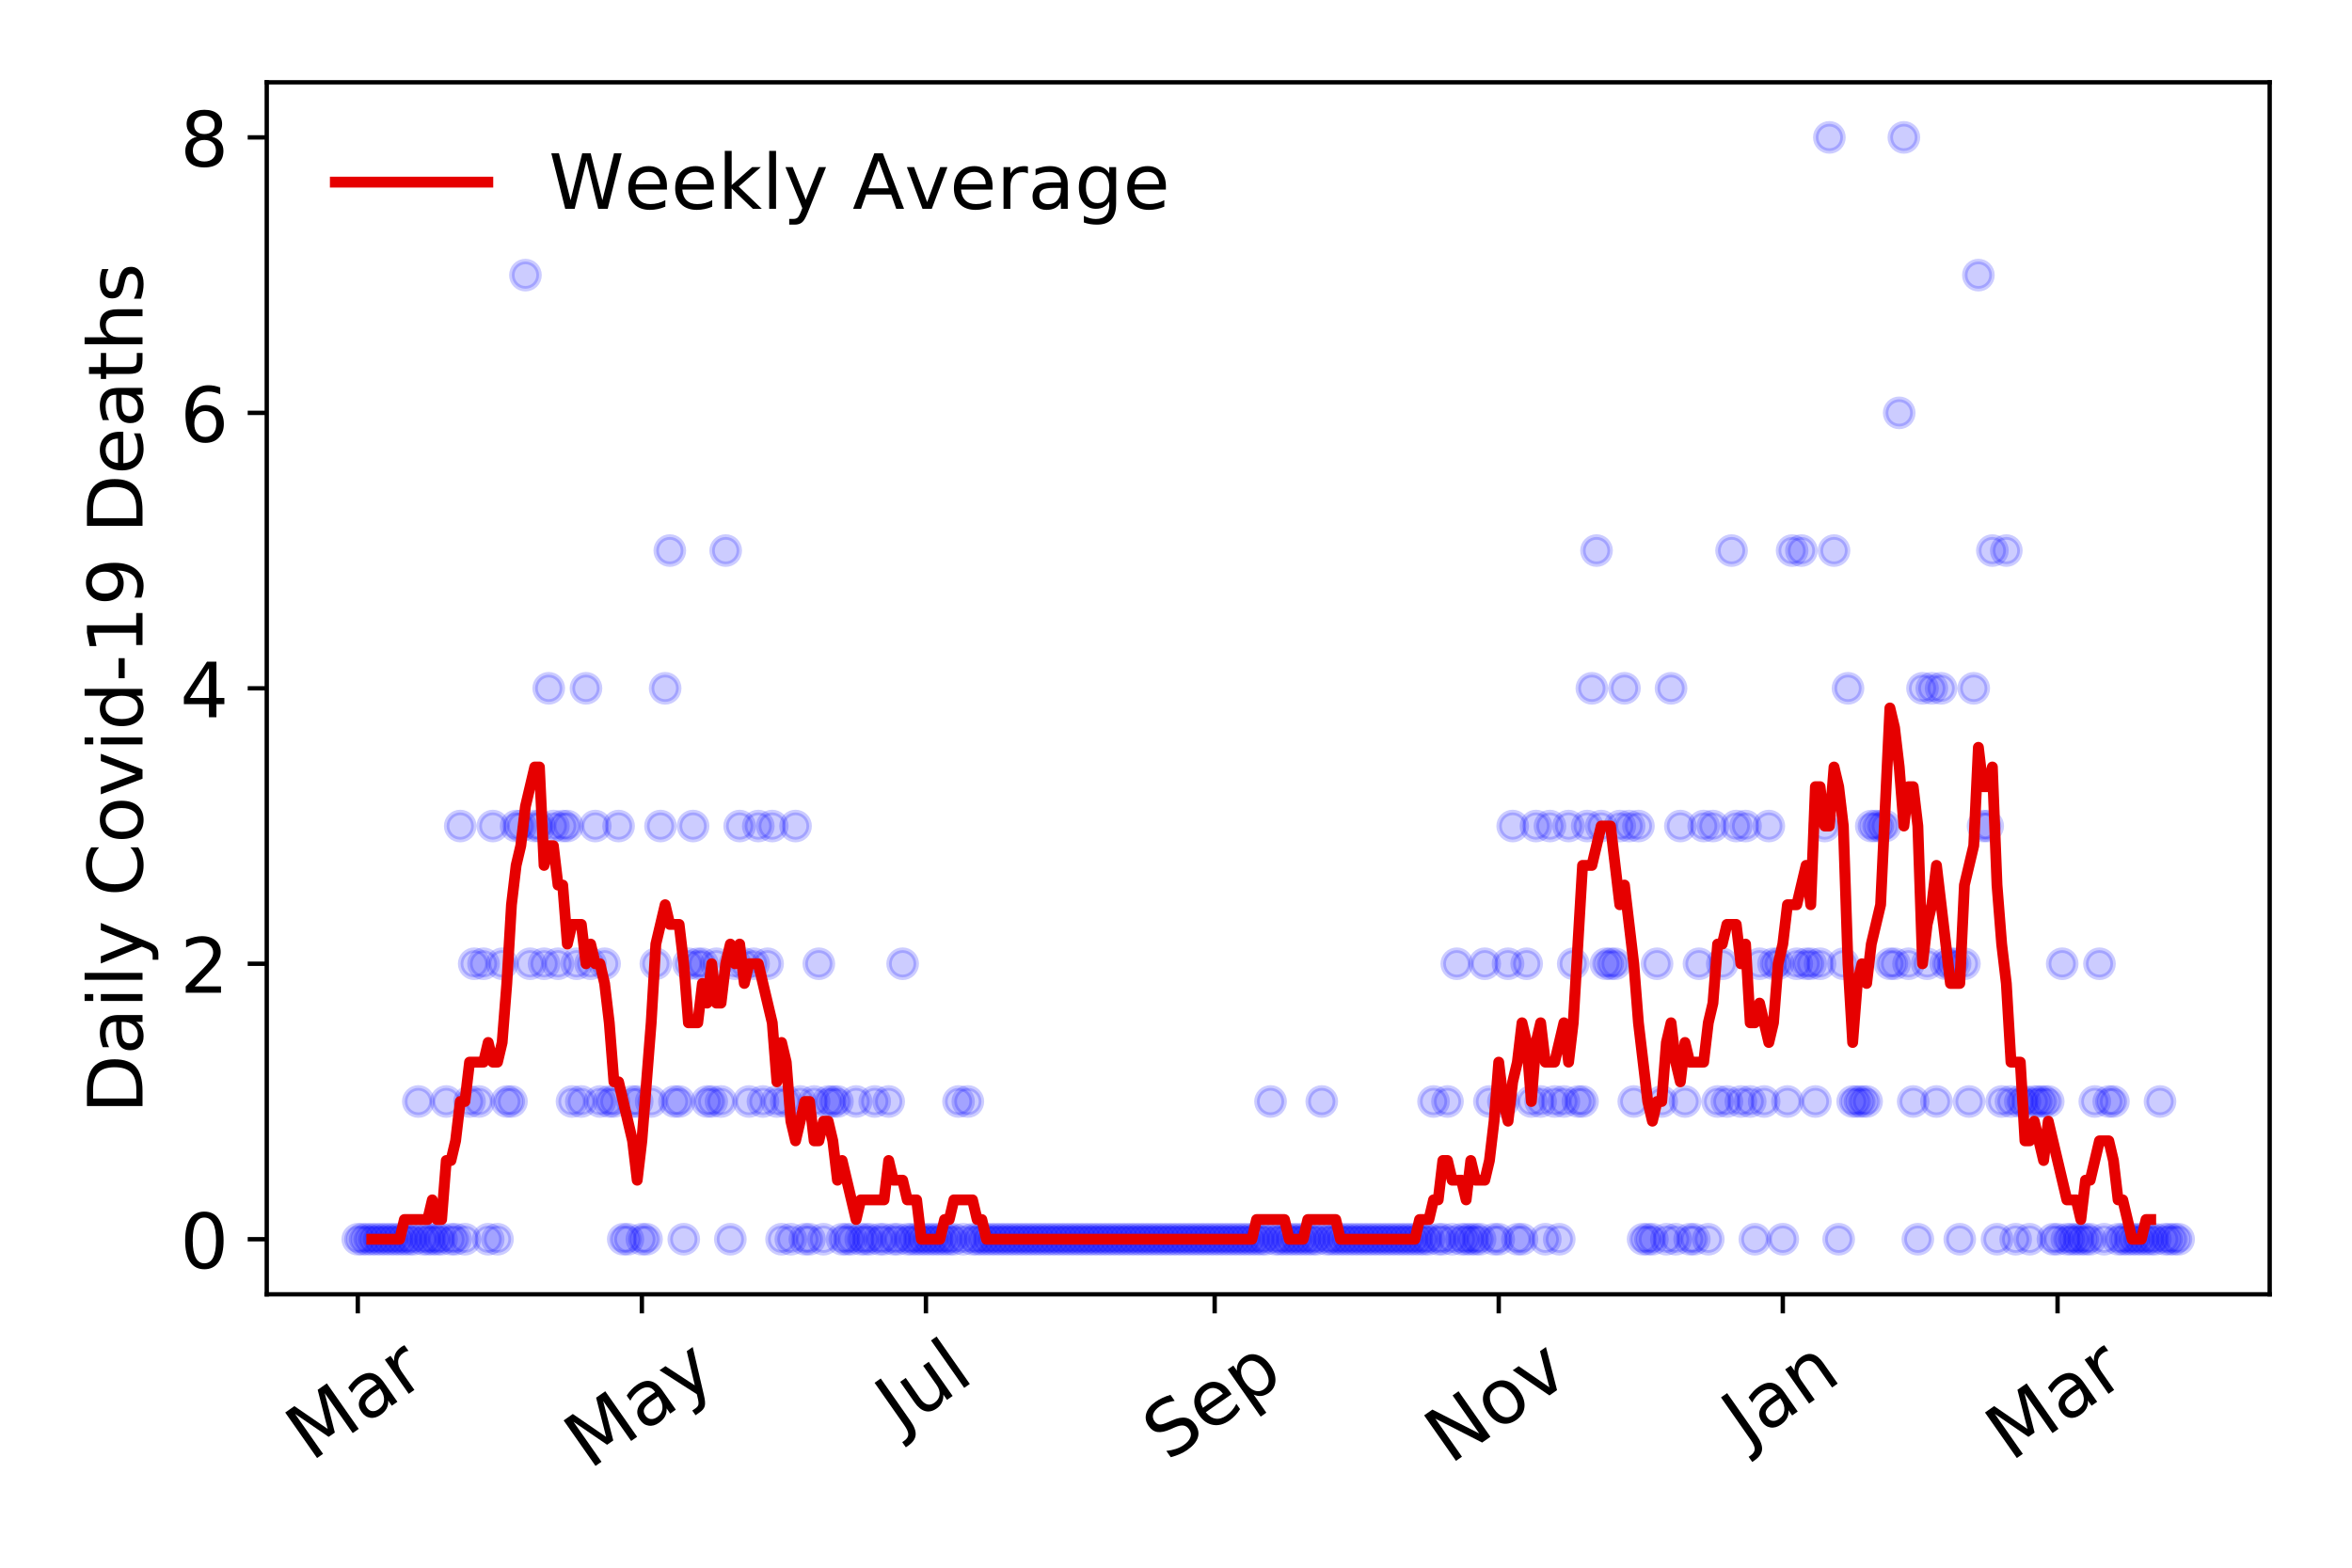 <?xml version="1.0" encoding="utf-8" standalone="no"?>
<!DOCTYPE svg PUBLIC "-//W3C//DTD SVG 1.1//EN"
  "http://www.w3.org/Graphics/SVG/1.1/DTD/svg11.dtd">
<!-- Created with matplotlib (https://matplotlib.org/) -->
<svg height="288pt" version="1.1" viewBox="0 0 432 288" width="432pt" xmlns="http://www.w3.org/2000/svg" xmlns:xlink="http://www.w3.org/1999/xlink">
 <defs>
  <style type="text/css">
*{stroke-linecap:butt;stroke-linejoin:round;}
  </style>
 </defs>
 <g id="figure_1">
  <g id="patch_1">
   <path d="M 0 288 
L 432 288 
L 432 0 
L 0 0 
z
" style="fill:#ffffff;"/>
  </g>
  <g id="axes_1">
   <g id="patch_2">
    <path d="M 48.995 237.778 
L 416.88 237.778 
L 416.88 15.12 
L 48.995 15.12 
z
" style="fill:#ffffff;"/>
   </g>
   <g id="matplotlib.axis_1">
    <g id="xtick_1">
     <g id="line2d_1">
      <defs>
       <path d="M 0 0 
L 0 3.5 
" id="m6866902113" style="stroke:#000000;stroke-width:0.8;"/>
      </defs>
      <g>
       <use style="stroke:#000000;stroke-width:0.8;" x="65.717" xlink:href="#m6866902113" y="237.778"/>
      </g>
     </g>
     <g id="text_1">
      <!-- Mar -->
      <defs>
       <path d="M 9.812 72.906 
L 24.516 72.906 
L 43.109 23.297 
L 61.812 72.906 
L 76.516 72.906 
L 76.516 0 
L 66.891 0 
L 66.891 64.016 
L 48.094 14.016 
L 38.188 14.016 
L 19.391 64.016 
L 19.391 0 
L 9.812 0 
z
" id="DejaVuSans-77"/>
       <path d="M 34.281 27.484 
Q 23.391 27.484 19.188 25 
Q 14.984 22.516 14.984 16.5 
Q 14.984 11.719 18.141 8.906 
Q 21.297 6.109 26.703 6.109 
Q 34.188 6.109 38.703 11.406 
Q 43.219 16.703 43.219 25.484 
L 43.219 27.484 
z
M 52.203 31.203 
L 52.203 0 
L 43.219 0 
L 43.219 8.297 
Q 40.141 3.328 35.547 0.953 
Q 30.953 -1.422 24.312 -1.422 
Q 15.922 -1.422 10.953 3.297 
Q 6 8.016 6 15.922 
Q 6 25.141 12.172 29.828 
Q 18.359 34.516 30.609 34.516 
L 43.219 34.516 
L 43.219 35.406 
Q 43.219 41.609 39.141 45 
Q 35.062 48.391 27.688 48.391 
Q 23 48.391 18.547 47.266 
Q 14.109 46.141 10.016 43.891 
L 10.016 52.203 
Q 14.938 54.109 19.578 55.047 
Q 24.219 56 28.609 56 
Q 40.484 56 46.344 49.844 
Q 52.203 43.703 52.203 31.203 
z
" id="DejaVuSans-97"/>
       <path d="M 41.109 46.297 
Q 39.594 47.172 37.812 47.578 
Q 36.031 48 33.891 48 
Q 26.266 48 22.188 43.047 
Q 18.109 38.094 18.109 28.812 
L 18.109 0 
L 9.078 0 
L 9.078 54.688 
L 18.109 54.688 
L 18.109 46.188 
Q 20.953 51.172 25.484 53.578 
Q 30.031 56 36.531 56 
Q 37.453 56 38.578 55.875 
Q 39.703 55.766 41.062 55.516 
z
" id="DejaVuSans-114"/>
      </defs>
      <g transform="translate(57.114 268.643)rotate(-35)scale(0.14 -0.14)">
       <use xlink:href="#DejaVuSans-77"/>
       <use x="86.279" xlink:href="#DejaVuSans-97"/>
       <use x="147.559" xlink:href="#DejaVuSans-114"/>
      </g>
     </g>
    </g>
    <g id="xtick_2">
     <g id="line2d_2">
      <g>
       <use style="stroke:#000000;stroke-width:0.8;" x="117.893" xlink:href="#m6866902113" y="237.778"/>
      </g>
     </g>
     <g id="text_2">
      <!-- May -->
      <defs>
       <path d="M 32.172 -5.078 
Q 28.375 -14.844 24.75 -17.812 
Q 21.141 -20.797 15.094 -20.797 
L 7.906 -20.797 
L 7.906 -13.281 
L 13.188 -13.281 
Q 16.891 -13.281 18.938 -11.516 
Q 21 -9.766 23.484 -3.219 
L 25.094 0.875 
L 2.984 54.688 
L 12.5 54.688 
L 29.594 11.922 
L 46.688 54.688 
L 56.203 54.688 
z
" id="DejaVuSans-121"/>
      </defs>
      <g transform="translate(108.254 270.094)rotate(-35)scale(0.14 -0.14)">
       <use xlink:href="#DejaVuSans-77"/>
       <use x="86.279" xlink:href="#DejaVuSans-97"/>
       <use x="147.559" xlink:href="#DejaVuSans-121"/>
      </g>
     </g>
    </g>
    <g id="xtick_3">
     <g id="line2d_3">
      <g>
       <use style="stroke:#000000;stroke-width:0.8;" x="170.069" xlink:href="#m6866902113" y="237.778"/>
      </g>
     </g>
     <g id="text_3">
      <!-- Jul -->
      <defs>
       <path d="M 9.812 72.906 
L 19.672 72.906 
L 19.672 5.078 
Q 19.672 -8.109 14.672 -14.062 
Q 9.672 -20.016 -1.422 -20.016 
L -5.172 -20.016 
L -5.172 -11.719 
L -2.094 -11.719 
Q 4.438 -11.719 7.125 -8.047 
Q 9.812 -4.391 9.812 5.078 
z
" id="DejaVuSans-74"/>
       <path d="M 8.5 21.578 
L 8.5 54.688 
L 17.484 54.688 
L 17.484 21.922 
Q 17.484 14.156 20.5 10.266 
Q 23.531 6.391 29.594 6.391 
Q 36.859 6.391 41.078 11.031 
Q 45.312 15.672 45.312 23.688 
L 45.312 54.688 
L 54.297 54.688 
L 54.297 0 
L 45.312 0 
L 45.312 8.406 
Q 42.047 3.422 37.719 1 
Q 33.406 -1.422 27.688 -1.422 
Q 18.266 -1.422 13.375 4.438 
Q 8.5 10.297 8.5 21.578 
z
M 31.109 56 
z
" id="DejaVuSans-117"/>
       <path d="M 9.422 75.984 
L 18.406 75.984 
L 18.406 0 
L 9.422 0 
z
" id="DejaVuSans-108"/>
      </defs>
      <g transform="translate(165.367 263.181)rotate(-35)scale(0.14 -0.14)">
       <use xlink:href="#DejaVuSans-74"/>
       <use x="29.492" xlink:href="#DejaVuSans-117"/>
       <use x="92.871" xlink:href="#DejaVuSans-108"/>
      </g>
     </g>
    </g>
    <g id="xtick_4">
     <g id="line2d_4">
      <g>
       <use style="stroke:#000000;stroke-width:0.8;" x="223.101" xlink:href="#m6866902113" y="237.778"/>
      </g>
     </g>
     <g id="text_4">
      <!-- Sep -->
      <defs>
       <path d="M 53.516 70.516 
L 53.516 60.891 
Q 47.906 63.578 42.922 64.891 
Q 37.938 66.219 33.297 66.219 
Q 25.25 66.219 20.875 63.094 
Q 16.5 59.969 16.5 54.203 
Q 16.5 49.359 19.406 46.891 
Q 22.312 44.438 30.422 42.922 
L 36.375 41.703 
Q 47.406 39.594 52.656 34.297 
Q 57.906 29 57.906 20.125 
Q 57.906 9.516 50.797 4.047 
Q 43.703 -1.422 29.984 -1.422 
Q 24.812 -1.422 18.969 -0.25 
Q 13.141 0.922 6.891 3.219 
L 6.891 13.375 
Q 12.891 10.016 18.656 8.297 
Q 24.422 6.594 29.984 6.594 
Q 38.422 6.594 43.016 9.906 
Q 47.609 13.234 47.609 19.391 
Q 47.609 24.75 44.312 27.781 
Q 41.016 30.812 33.5 32.328 
L 27.484 33.5 
Q 16.453 35.688 11.516 40.375 
Q 6.594 45.062 6.594 53.422 
Q 6.594 63.094 13.406 68.656 
Q 20.219 74.219 32.172 74.219 
Q 37.312 74.219 42.625 73.281 
Q 47.953 72.359 53.516 70.516 
z
" id="DejaVuSans-83"/>
       <path d="M 56.203 29.594 
L 56.203 25.203 
L 14.891 25.203 
Q 15.484 15.922 20.484 11.062 
Q 25.484 6.203 34.422 6.203 
Q 39.594 6.203 44.453 7.469 
Q 49.312 8.734 54.109 11.281 
L 54.109 2.781 
Q 49.266 0.734 44.188 -0.344 
Q 39.109 -1.422 33.891 -1.422 
Q 20.797 -1.422 13.156 6.188 
Q 5.516 13.812 5.516 26.812 
Q 5.516 40.234 12.766 48.109 
Q 20.016 56 32.328 56 
Q 43.359 56 49.781 48.891 
Q 56.203 41.797 56.203 29.594 
z
M 47.219 32.234 
Q 47.125 39.594 43.094 43.984 
Q 39.062 48.391 32.422 48.391 
Q 24.906 48.391 20.391 44.141 
Q 15.875 39.891 15.188 32.172 
z
" id="DejaVuSans-101"/>
       <path d="M 18.109 8.203 
L 18.109 -20.797 
L 9.078 -20.797 
L 9.078 54.688 
L 18.109 54.688 
L 18.109 46.391 
Q 20.953 51.266 25.266 53.625 
Q 29.594 56 35.594 56 
Q 45.562 56 51.781 48.094 
Q 58.016 40.188 58.016 27.297 
Q 58.016 14.406 51.781 6.484 
Q 45.562 -1.422 35.594 -1.422 
Q 29.594 -1.422 25.266 0.953 
Q 20.953 3.328 18.109 8.203 
z
M 48.688 27.297 
Q 48.688 37.203 44.609 42.844 
Q 40.531 48.484 33.406 48.484 
Q 26.266 48.484 22.188 42.844 
Q 18.109 37.203 18.109 27.297 
Q 18.109 17.391 22.188 11.75 
Q 26.266 6.109 33.406 6.109 
Q 40.531 6.109 44.609 11.75 
Q 48.688 17.391 48.688 27.297 
z
" id="DejaVuSans-112"/>
      </defs>
      <g transform="translate(214.508 268.629)rotate(-35)scale(0.14 -0.14)">
       <use xlink:href="#DejaVuSans-83"/>
       <use x="63.477" xlink:href="#DejaVuSans-101"/>
       <use x="125" xlink:href="#DejaVuSans-112"/>
      </g>
     </g>
    </g>
    <g id="xtick_5">
     <g id="line2d_5">
      <g>
       <use style="stroke:#000000;stroke-width:0.8;" x="275.277" xlink:href="#m6866902113" y="237.778"/>
      </g>
     </g>
     <g id="text_5">
      <!-- Nov -->
      <defs>
       <path d="M 9.812 72.906 
L 23.094 72.906 
L 55.422 11.922 
L 55.422 72.906 
L 64.984 72.906 
L 64.984 0 
L 51.703 0 
L 19.391 60.984 
L 19.391 0 
L 9.812 0 
z
" id="DejaVuSans-78"/>
       <path d="M 30.609 48.391 
Q 23.391 48.391 19.188 42.75 
Q 14.984 37.109 14.984 27.297 
Q 14.984 17.484 19.156 11.844 
Q 23.344 6.203 30.609 6.203 
Q 37.797 6.203 41.984 11.859 
Q 46.188 17.531 46.188 27.297 
Q 46.188 37.016 41.984 42.703 
Q 37.797 48.391 30.609 48.391 
z
M 30.609 56 
Q 42.328 56 49.016 48.375 
Q 55.719 40.766 55.719 27.297 
Q 55.719 13.875 49.016 6.219 
Q 42.328 -1.422 30.609 -1.422 
Q 18.844 -1.422 12.172 6.219 
Q 5.516 13.875 5.516 27.297 
Q 5.516 40.766 12.172 48.375 
Q 18.844 56 30.609 56 
z
" id="DejaVuSans-111"/>
       <path d="M 2.984 54.688 
L 12.5 54.688 
L 29.594 8.797 
L 46.688 54.688 
L 56.203 54.688 
L 35.688 0 
L 23.484 0 
z
" id="DejaVuSans-118"/>
      </defs>
      <g transform="translate(266.301 269.166)rotate(-35)scale(0.14 -0.14)">
       <use xlink:href="#DejaVuSans-78"/>
       <use x="74.805" xlink:href="#DejaVuSans-111"/>
       <use x="135.986" xlink:href="#DejaVuSans-118"/>
      </g>
     </g>
    </g>
    <g id="xtick_6">
     <g id="line2d_6">
      <g>
       <use style="stroke:#000000;stroke-width:0.8;" x="327.453" xlink:href="#m6866902113" y="237.778"/>
      </g>
     </g>
     <g id="text_6">
      <!-- Jan -->
      <defs>
       <path d="M 54.891 33.016 
L 54.891 0 
L 45.906 0 
L 45.906 32.719 
Q 45.906 40.484 42.875 44.328 
Q 39.844 48.188 33.797 48.188 
Q 26.516 48.188 22.312 43.547 
Q 18.109 38.922 18.109 30.906 
L 18.109 0 
L 9.078 0 
L 9.078 54.688 
L 18.109 54.688 
L 18.109 46.188 
Q 21.344 51.125 25.703 53.562 
Q 30.078 56 35.797 56 
Q 45.219 56 50.047 50.172 
Q 54.891 44.344 54.891 33.016 
z
" id="DejaVuSans-110"/>
      </defs>
      <g transform="translate(320.83 265.871)rotate(-35)scale(0.14 -0.14)">
       <use xlink:href="#DejaVuSans-74"/>
       <use x="29.492" xlink:href="#DejaVuSans-97"/>
       <use x="90.771" xlink:href="#DejaVuSans-110"/>
      </g>
     </g>
    </g>
    <g id="xtick_7">
     <g id="line2d_7">
      <g>
       <use style="stroke:#000000;stroke-width:0.8;" x="377.919" xlink:href="#m6866902113" y="237.778"/>
      </g>
     </g>
     <g id="text_7">
      <!-- Mar -->
      <g transform="translate(369.316 268.643)rotate(-35)scale(0.14 -0.14)">
       <use xlink:href="#DejaVuSans-77"/>
       <use x="86.279" xlink:href="#DejaVuSans-97"/>
       <use x="147.559" xlink:href="#DejaVuSans-114"/>
      </g>
     </g>
    </g>
   </g>
   <g id="matplotlib.axis_2">
    <g id="ytick_1">
     <g id="line2d_8">
      <defs>
       <path d="M 0 0 
L -3.5 0 
" id="mf80d89ad71" style="stroke:#000000;stroke-width:0.8;"/>
      </defs>
      <g>
       <use style="stroke:#000000;stroke-width:0.8;" x="48.995" xlink:href="#mf80d89ad71" y="227.657"/>
      </g>
     </g>
     <g id="text_8">
      <!-- 0 -->
      <defs>
       <path d="M 31.781 66.406 
Q 24.172 66.406 20.328 58.906 
Q 16.5 51.422 16.5 36.375 
Q 16.5 21.391 20.328 13.891 
Q 24.172 6.391 31.781 6.391 
Q 39.453 6.391 43.281 13.891 
Q 47.125 21.391 47.125 36.375 
Q 47.125 51.422 43.281 58.906 
Q 39.453 66.406 31.781 66.406 
z
M 31.781 74.219 
Q 44.047 74.219 50.516 64.516 
Q 56.984 54.828 56.984 36.375 
Q 56.984 17.969 50.516 8.266 
Q 44.047 -1.422 31.781 -1.422 
Q 19.531 -1.422 13.062 8.266 
Q 6.594 17.969 6.594 36.375 
Q 6.594 54.828 13.062 64.516 
Q 19.531 74.219 31.781 74.219 
z
" id="DejaVuSans-48"/>
      </defs>
      <g transform="translate(33.087 232.976)scale(0.14 -0.14)">
       <use xlink:href="#DejaVuSans-48"/>
      </g>
     </g>
    </g>
    <g id="ytick_2">
     <g id="line2d_9">
      <g>
       <use style="stroke:#000000;stroke-width:0.8;" x="48.995" xlink:href="#mf80d89ad71" y="177.053"/>
      </g>
     </g>
     <g id="text_9">
      <!-- 2 -->
      <defs>
       <path d="M 19.188 8.297 
L 53.609 8.297 
L 53.609 0 
L 7.328 0 
L 7.328 8.297 
Q 12.938 14.109 22.625 23.891 
Q 32.328 33.688 34.812 36.531 
Q 39.547 41.844 41.422 45.531 
Q 43.312 49.219 43.312 52.781 
Q 43.312 58.594 39.234 62.25 
Q 35.156 65.922 28.609 65.922 
Q 23.969 65.922 18.812 64.312 
Q 13.672 62.703 7.812 59.422 
L 7.812 69.391 
Q 13.766 71.781 18.938 73 
Q 24.125 74.219 28.422 74.219 
Q 39.75 74.219 46.484 68.547 
Q 53.219 62.891 53.219 53.422 
Q 53.219 48.922 51.531 44.891 
Q 49.859 40.875 45.406 35.406 
Q 44.188 33.984 37.641 27.219 
Q 31.109 20.453 19.188 8.297 
z
" id="DejaVuSans-50"/>
      </defs>
      <g transform="translate(33.087 182.372)scale(0.14 -0.14)">
       <use xlink:href="#DejaVuSans-50"/>
      </g>
     </g>
    </g>
    <g id="ytick_3">
     <g id="line2d_10">
      <g>
       <use style="stroke:#000000;stroke-width:0.8;" x="48.995" xlink:href="#mf80d89ad71" y="126.449"/>
      </g>
     </g>
     <g id="text_10">
      <!-- 4 -->
      <defs>
       <path d="M 37.797 64.312 
L 12.891 25.391 
L 37.797 25.391 
z
M 35.203 72.906 
L 47.609 72.906 
L 47.609 25.391 
L 58.016 25.391 
L 58.016 17.188 
L 47.609 17.188 
L 47.609 0 
L 37.797 0 
L 37.797 17.188 
L 4.891 17.188 
L 4.891 26.703 
z
" id="DejaVuSans-52"/>
      </defs>
      <g transform="translate(33.087 131.768)scale(0.14 -0.14)">
       <use xlink:href="#DejaVuSans-52"/>
      </g>
     </g>
    </g>
    <g id="ytick_4">
     <g id="line2d_11">
      <g>
       <use style="stroke:#000000;stroke-width:0.8;" x="48.995" xlink:href="#mf80d89ad71" y="75.845"/>
      </g>
     </g>
     <g id="text_11">
      <!-- 6 -->
      <defs>
       <path d="M 33.016 40.375 
Q 26.375 40.375 22.484 35.828 
Q 18.609 31.297 18.609 23.391 
Q 18.609 15.531 22.484 10.953 
Q 26.375 6.391 33.016 6.391 
Q 39.656 6.391 43.531 10.953 
Q 47.406 15.531 47.406 23.391 
Q 47.406 31.297 43.531 35.828 
Q 39.656 40.375 33.016 40.375 
z
M 52.594 71.297 
L 52.594 62.312 
Q 48.875 64.062 45.094 64.984 
Q 41.312 65.922 37.594 65.922 
Q 27.828 65.922 22.672 59.328 
Q 17.531 52.734 16.797 39.406 
Q 19.672 43.656 24.016 45.922 
Q 28.375 48.188 33.594 48.188 
Q 44.578 48.188 50.953 41.516 
Q 57.328 34.859 57.328 23.391 
Q 57.328 12.156 50.688 5.359 
Q 44.047 -1.422 33.016 -1.422 
Q 20.359 -1.422 13.672 8.266 
Q 6.984 17.969 6.984 36.375 
Q 6.984 53.656 15.188 63.938 
Q 23.391 74.219 37.203 74.219 
Q 40.922 74.219 44.703 73.484 
Q 48.484 72.75 52.594 71.297 
z
" id="DejaVuSans-54"/>
      </defs>
      <g transform="translate(33.087 81.164)scale(0.14 -0.14)">
       <use xlink:href="#DejaVuSans-54"/>
      </g>
     </g>
    </g>
    <g id="ytick_5">
     <g id="line2d_12">
      <g>
       <use style="stroke:#000000;stroke-width:0.8;" x="48.995" xlink:href="#mf80d89ad71" y="25.241"/>
      </g>
     </g>
     <g id="text_12">
      <!-- 8 -->
      <defs>
       <path d="M 31.781 34.625 
Q 24.75 34.625 20.719 30.859 
Q 16.703 27.094 16.703 20.516 
Q 16.703 13.922 20.719 10.156 
Q 24.75 6.391 31.781 6.391 
Q 38.812 6.391 42.859 10.172 
Q 46.922 13.969 46.922 20.516 
Q 46.922 27.094 42.891 30.859 
Q 38.875 34.625 31.781 34.625 
z
M 21.922 38.812 
Q 15.578 40.375 12.031 44.719 
Q 8.5 49.078 8.5 55.328 
Q 8.5 64.062 14.719 69.141 
Q 20.953 74.219 31.781 74.219 
Q 42.672 74.219 48.875 69.141 
Q 55.078 64.062 55.078 55.328 
Q 55.078 49.078 51.531 44.719 
Q 48 40.375 41.703 38.812 
Q 48.828 37.156 52.797 32.312 
Q 56.781 27.484 56.781 20.516 
Q 56.781 9.906 50.312 4.234 
Q 43.844 -1.422 31.781 -1.422 
Q 19.734 -1.422 13.25 4.234 
Q 6.781 9.906 6.781 20.516 
Q 6.781 27.484 10.781 32.312 
Q 14.797 37.156 21.922 38.812 
z
M 18.312 54.391 
Q 18.312 48.734 21.844 45.562 
Q 25.391 42.391 31.781 42.391 
Q 38.141 42.391 41.719 45.562 
Q 45.312 48.734 45.312 54.391 
Q 45.312 60.062 41.719 63.234 
Q 38.141 66.406 31.781 66.406 
Q 25.391 66.406 21.844 63.234 
Q 18.312 60.062 18.312 54.391 
z
" id="DejaVuSans-56"/>
      </defs>
      <g transform="translate(33.087 30.56)scale(0.14 -0.14)">
       <use xlink:href="#DejaVuSans-56"/>
      </g>
     </g>
    </g>
    <g id="text_13">
     <!-- Daily Covid-19 Deaths -->
     <defs>
      <path d="M 19.672 64.797 
L 19.672 8.109 
L 31.594 8.109 
Q 46.688 8.109 53.688 14.938 
Q 60.688 21.781 60.688 36.531 
Q 60.688 51.172 53.688 57.984 
Q 46.688 64.797 31.594 64.797 
z
M 9.812 72.906 
L 30.078 72.906 
Q 51.266 72.906 61.172 64.094 
Q 71.094 55.281 71.094 36.531 
Q 71.094 17.672 61.125 8.828 
Q 51.172 0 30.078 0 
L 9.812 0 
z
" id="DejaVuSans-68"/>
      <path d="M 9.422 54.688 
L 18.406 54.688 
L 18.406 0 
L 9.422 0 
z
M 9.422 75.984 
L 18.406 75.984 
L 18.406 64.594 
L 9.422 64.594 
z
" id="DejaVuSans-105"/>
      <path id="DejaVuSans-32"/>
      <path d="M 64.406 67.281 
L 64.406 56.891 
Q 59.422 61.531 53.781 63.812 
Q 48.141 66.109 41.797 66.109 
Q 29.297 66.109 22.656 58.469 
Q 16.016 50.828 16.016 36.375 
Q 16.016 21.969 22.656 14.328 
Q 29.297 6.688 41.797 6.688 
Q 48.141 6.688 53.781 8.984 
Q 59.422 11.281 64.406 15.922 
L 64.406 5.609 
Q 59.234 2.094 53.438 0.328 
Q 47.656 -1.422 41.219 -1.422 
Q 24.656 -1.422 15.125 8.703 
Q 5.609 18.844 5.609 36.375 
Q 5.609 53.953 15.125 64.078 
Q 24.656 74.219 41.219 74.219 
Q 47.75 74.219 53.531 72.484 
Q 59.328 70.75 64.406 67.281 
z
" id="DejaVuSans-67"/>
      <path d="M 45.406 46.391 
L 45.406 75.984 
L 54.391 75.984 
L 54.391 0 
L 45.406 0 
L 45.406 8.203 
Q 42.578 3.328 38.25 0.953 
Q 33.938 -1.422 27.875 -1.422 
Q 17.969 -1.422 11.734 6.484 
Q 5.516 14.406 5.516 27.297 
Q 5.516 40.188 11.734 48.094 
Q 17.969 56 27.875 56 
Q 33.938 56 38.25 53.625 
Q 42.578 51.266 45.406 46.391 
z
M 14.797 27.297 
Q 14.797 17.391 18.875 11.75 
Q 22.953 6.109 30.078 6.109 
Q 37.203 6.109 41.297 11.75 
Q 45.406 17.391 45.406 27.297 
Q 45.406 37.203 41.297 42.844 
Q 37.203 48.484 30.078 48.484 
Q 22.953 48.484 18.875 42.844 
Q 14.797 37.203 14.797 27.297 
z
" id="DejaVuSans-100"/>
      <path d="M 4.891 31.391 
L 31.203 31.391 
L 31.203 23.391 
L 4.891 23.391 
z
" id="DejaVuSans-45"/>
      <path d="M 12.406 8.297 
L 28.516 8.297 
L 28.516 63.922 
L 10.984 60.406 
L 10.984 69.391 
L 28.422 72.906 
L 38.281 72.906 
L 38.281 8.297 
L 54.391 8.297 
L 54.391 0 
L 12.406 0 
z
" id="DejaVuSans-49"/>
      <path d="M 10.984 1.516 
L 10.984 10.5 
Q 14.703 8.734 18.5 7.812 
Q 22.312 6.891 25.984 6.891 
Q 35.75 6.891 40.891 13.453 
Q 46.047 20.016 46.781 33.406 
Q 43.953 29.203 39.594 26.953 
Q 35.25 24.703 29.984 24.703 
Q 19.047 24.703 12.672 31.312 
Q 6.297 37.938 6.297 49.422 
Q 6.297 60.641 12.938 67.422 
Q 19.578 74.219 30.609 74.219 
Q 43.266 74.219 49.922 64.516 
Q 56.594 54.828 56.594 36.375 
Q 56.594 19.141 48.406 8.859 
Q 40.234 -1.422 26.422 -1.422 
Q 22.703 -1.422 18.891 -0.688 
Q 15.094 0.047 10.984 1.516 
z
M 30.609 32.422 
Q 37.25 32.422 41.125 36.953 
Q 45.016 41.5 45.016 49.422 
Q 45.016 57.281 41.125 61.844 
Q 37.25 66.406 30.609 66.406 
Q 23.969 66.406 20.094 61.844 
Q 16.219 57.281 16.219 49.422 
Q 16.219 41.5 20.094 36.953 
Q 23.969 32.422 30.609 32.422 
z
" id="DejaVuSans-57"/>
      <path d="M 18.312 70.219 
L 18.312 54.688 
L 36.812 54.688 
L 36.812 47.703 
L 18.312 47.703 
L 18.312 18.016 
Q 18.312 11.328 20.141 9.422 
Q 21.969 7.516 27.594 7.516 
L 36.812 7.516 
L 36.812 0 
L 27.594 0 
Q 17.188 0 13.234 3.875 
Q 9.281 7.766 9.281 18.016 
L 9.281 47.703 
L 2.688 47.703 
L 2.688 54.688 
L 9.281 54.688 
L 9.281 70.219 
z
" id="DejaVuSans-116"/>
      <path d="M 54.891 33.016 
L 54.891 0 
L 45.906 0 
L 45.906 32.719 
Q 45.906 40.484 42.875 44.328 
Q 39.844 48.188 33.797 48.188 
Q 26.516 48.188 22.312 43.547 
Q 18.109 38.922 18.109 30.906 
L 18.109 0 
L 9.078 0 
L 9.078 75.984 
L 18.109 75.984 
L 18.109 46.188 
Q 21.344 51.125 25.703 53.562 
Q 30.078 56 35.797 56 
Q 45.219 56 50.047 50.172 
Q 54.891 44.344 54.891 33.016 
z
" id="DejaVuSans-104"/>
      <path d="M 44.281 53.078 
L 44.281 44.578 
Q 40.484 46.531 36.375 47.5 
Q 32.281 48.484 27.875 48.484 
Q 21.188 48.484 17.844 46.438 
Q 14.5 44.391 14.5 40.281 
Q 14.5 37.156 16.891 35.375 
Q 19.281 33.594 26.516 31.984 
L 29.594 31.297 
Q 39.156 29.25 43.188 25.516 
Q 47.219 21.781 47.219 15.094 
Q 47.219 7.469 41.188 3.016 
Q 35.156 -1.422 24.609 -1.422 
Q 20.219 -1.422 15.453 -0.562 
Q 10.688 0.297 5.422 2 
L 5.422 11.281 
Q 10.406 8.688 15.234 7.391 
Q 20.062 6.109 24.812 6.109 
Q 31.156 6.109 34.562 8.281 
Q 37.984 10.453 37.984 14.406 
Q 37.984 18.062 35.516 20.016 
Q 33.062 21.969 24.703 23.781 
L 21.578 24.516 
Q 13.234 26.266 9.516 29.906 
Q 5.812 33.547 5.812 39.891 
Q 5.812 47.609 11.281 51.797 
Q 16.75 56 26.812 56 
Q 31.781 56 36.172 55.266 
Q 40.578 54.547 44.281 53.078 
z
" id="DejaVuSans-115"/>
     </defs>
     <g transform="translate(26.176 204.56)rotate(-90)scale(0.14 -0.14)">
      <use xlink:href="#DejaVuSans-68"/>
      <use x="77.002" xlink:href="#DejaVuSans-97"/>
      <use x="138.281" xlink:href="#DejaVuSans-105"/>
      <use x="166.064" xlink:href="#DejaVuSans-108"/>
      <use x="193.848" xlink:href="#DejaVuSans-121"/>
      <use x="253.027" xlink:href="#DejaVuSans-32"/>
      <use x="284.814" xlink:href="#DejaVuSans-67"/>
      <use x="354.639" xlink:href="#DejaVuSans-111"/>
      <use x="415.82" xlink:href="#DejaVuSans-118"/>
      <use x="475" xlink:href="#DejaVuSans-105"/>
      <use x="502.783" xlink:href="#DejaVuSans-100"/>
      <use x="566.26" xlink:href="#DejaVuSans-45"/>
      <use x="602.344" xlink:href="#DejaVuSans-49"/>
      <use x="665.967" xlink:href="#DejaVuSans-57"/>
      <use x="729.59" xlink:href="#DejaVuSans-32"/>
      <use x="761.377" xlink:href="#DejaVuSans-68"/>
      <use x="838.379" xlink:href="#DejaVuSans-101"/>
      <use x="899.902" xlink:href="#DejaVuSans-97"/>
      <use x="961.182" xlink:href="#DejaVuSans-116"/>
      <use x="1000.391" xlink:href="#DejaVuSans-104"/>
      <use x="1063.77" xlink:href="#DejaVuSans-115"/>
     </g>
    </g>
   </g>
   <g id="line2d_13">
    <defs>
     <path d="M 0 2.5 
C 0.663 2.5 1.299 2.237 1.768 1.768 
C 2.237 1.299 2.5 0.663 2.5 0 
C 2.5 -0.663 2.237 -1.299 1.768 -1.768 
C 1.299 -2.237 0.663 -2.5 0 -2.5 
C -0.663 -2.5 -1.299 -2.237 -1.768 -1.768 
C -2.237 -1.299 -2.5 -0.663 -2.5 0 
C -2.5 0.663 -2.237 1.299 -1.768 1.768 
C -1.299 2.237 -0.663 2.5 0 2.5 
z
" id="m69b2b33a52" style="stroke:#0000ff;stroke-opacity:0.2;"/>
    </defs>
    <g clip-path="url(#pafce2bf2d4)">
     <use style="fill:#0000ff;fill-opacity:0.2;stroke:#0000ff;stroke-opacity:0.2;" x="65.717" xlink:href="#m69b2b33a52" y="227.657"/>
     <use style="fill:#0000ff;fill-opacity:0.2;stroke:#0000ff;stroke-opacity:0.2;" x="66.572" xlink:href="#m69b2b33a52" y="227.657"/>
     <use style="fill:#0000ff;fill-opacity:0.2;stroke:#0000ff;stroke-opacity:0.2;" x="67.428" xlink:href="#m69b2b33a52" y="227.657"/>
     <use style="fill:#0000ff;fill-opacity:0.2;stroke:#0000ff;stroke-opacity:0.2;" x="68.283" xlink:href="#m69b2b33a52" y="227.657"/>
     <use style="fill:#0000ff;fill-opacity:0.2;stroke:#0000ff;stroke-opacity:0.2;" x="69.138" xlink:href="#m69b2b33a52" y="227.657"/>
     <use style="fill:#0000ff;fill-opacity:0.2;stroke:#0000ff;stroke-opacity:0.2;" x="69.994" xlink:href="#m69b2b33a52" y="227.657"/>
     <use style="fill:#0000ff;fill-opacity:0.2;stroke:#0000ff;stroke-opacity:0.2;" x="70.849" xlink:href="#m69b2b33a52" y="227.657"/>
     <use style="fill:#0000ff;fill-opacity:0.2;stroke:#0000ff;stroke-opacity:0.2;" x="71.704" xlink:href="#m69b2b33a52" y="227.657"/>
     <use style="fill:#0000ff;fill-opacity:0.2;stroke:#0000ff;stroke-opacity:0.2;" x="72.56" xlink:href="#m69b2b33a52" y="227.657"/>
     <use style="fill:#0000ff;fill-opacity:0.2;stroke:#0000ff;stroke-opacity:0.2;" x="73.415" xlink:href="#m69b2b33a52" y="227.657"/>
     <use style="fill:#0000ff;fill-opacity:0.2;stroke:#0000ff;stroke-opacity:0.2;" x="74.271" xlink:href="#m69b2b33a52" y="227.657"/>
     <use style="fill:#0000ff;fill-opacity:0.2;stroke:#0000ff;stroke-opacity:0.2;" x="75.126" xlink:href="#m69b2b33a52" y="227.657"/>
     <use style="fill:#0000ff;fill-opacity:0.2;stroke:#0000ff;stroke-opacity:0.2;" x="75.981" xlink:href="#m69b2b33a52" y="227.657"/>
     <use style="fill:#0000ff;fill-opacity:0.2;stroke:#0000ff;stroke-opacity:0.2;" x="76.837" xlink:href="#m69b2b33a52" y="202.355"/>
     <use style="fill:#0000ff;fill-opacity:0.2;stroke:#0000ff;stroke-opacity:0.2;" x="77.692" xlink:href="#m69b2b33a52" y="227.657"/>
     <use style="fill:#0000ff;fill-opacity:0.2;stroke:#0000ff;stroke-opacity:0.2;" x="78.547" xlink:href="#m69b2b33a52" y="227.657"/>
     <use style="fill:#0000ff;fill-opacity:0.2;stroke:#0000ff;stroke-opacity:0.2;" x="79.403" xlink:href="#m69b2b33a52" y="227.657"/>
     <use style="fill:#0000ff;fill-opacity:0.2;stroke:#0000ff;stroke-opacity:0.2;" x="80.258" xlink:href="#m69b2b33a52" y="227.657"/>
     <use style="fill:#0000ff;fill-opacity:0.2;stroke:#0000ff;stroke-opacity:0.2;" x="81.113" xlink:href="#m69b2b33a52" y="227.657"/>
     <use style="fill:#0000ff;fill-opacity:0.2;stroke:#0000ff;stroke-opacity:0.2;" x="81.969" xlink:href="#m69b2b33a52" y="202.355"/>
     <use style="fill:#0000ff;fill-opacity:0.2;stroke:#0000ff;stroke-opacity:0.2;" x="82.824" xlink:href="#m69b2b33a52" y="227.657"/>
     <use style="fill:#0000ff;fill-opacity:0.2;stroke:#0000ff;stroke-opacity:0.2;" x="83.679" xlink:href="#m69b2b33a52" y="227.657"/>
     <use style="fill:#0000ff;fill-opacity:0.2;stroke:#0000ff;stroke-opacity:0.2;" x="84.535" xlink:href="#m69b2b33a52" y="151.751"/>
     <use style="fill:#0000ff;fill-opacity:0.2;stroke:#0000ff;stroke-opacity:0.2;" x="85.39" xlink:href="#m69b2b33a52" y="227.657"/>
     <use style="fill:#0000ff;fill-opacity:0.2;stroke:#0000ff;stroke-opacity:0.2;" x="86.245" xlink:href="#m69b2b33a52" y="202.355"/>
     <use style="fill:#0000ff;fill-opacity:0.2;stroke:#0000ff;stroke-opacity:0.2;" x="87.101" xlink:href="#m69b2b33a52" y="177.053"/>
     <use style="fill:#0000ff;fill-opacity:0.2;stroke:#0000ff;stroke-opacity:0.2;" x="87.956" xlink:href="#m69b2b33a52" y="202.355"/>
     <use style="fill:#0000ff;fill-opacity:0.2;stroke:#0000ff;stroke-opacity:0.2;" x="88.811" xlink:href="#m69b2b33a52" y="177.053"/>
     <use style="fill:#0000ff;fill-opacity:0.2;stroke:#0000ff;stroke-opacity:0.2;" x="89.667" xlink:href="#m69b2b33a52" y="227.657"/>
     <use style="fill:#0000ff;fill-opacity:0.2;stroke:#0000ff;stroke-opacity:0.2;" x="90.522" xlink:href="#m69b2b33a52" y="151.751"/>
     <use style="fill:#0000ff;fill-opacity:0.2;stroke:#0000ff;stroke-opacity:0.2;" x="91.377" xlink:href="#m69b2b33a52" y="227.657"/>
     <use style="fill:#0000ff;fill-opacity:0.2;stroke:#0000ff;stroke-opacity:0.2;" x="92.233" xlink:href="#m69b2b33a52" y="177.053"/>
     <use style="fill:#0000ff;fill-opacity:0.2;stroke:#0000ff;stroke-opacity:0.2;" x="93.088" xlink:href="#m69b2b33a52" y="202.355"/>
     <use style="fill:#0000ff;fill-opacity:0.2;stroke:#0000ff;stroke-opacity:0.2;" x="93.944" xlink:href="#m69b2b33a52" y="202.355"/>
     <use style="fill:#0000ff;fill-opacity:0.2;stroke:#0000ff;stroke-opacity:0.2;" x="94.799" xlink:href="#m69b2b33a52" y="151.751"/>
     <use style="fill:#0000ff;fill-opacity:0.2;stroke:#0000ff;stroke-opacity:0.2;" x="95.654" xlink:href="#m69b2b33a52" y="151.751"/>
     <use style="fill:#0000ff;fill-opacity:0.2;stroke:#0000ff;stroke-opacity:0.2;" x="96.51" xlink:href="#m69b2b33a52" y="50.543"/>
     <use style="fill:#0000ff;fill-opacity:0.2;stroke:#0000ff;stroke-opacity:0.2;" x="97.365" xlink:href="#m69b2b33a52" y="177.053"/>
     <use style="fill:#0000ff;fill-opacity:0.2;stroke:#0000ff;stroke-opacity:0.2;" x="98.22" xlink:href="#m69b2b33a52" y="151.751"/>
     <use style="fill:#0000ff;fill-opacity:0.2;stroke:#0000ff;stroke-opacity:0.2;" x="99.076" xlink:href="#m69b2b33a52" y="151.751"/>
     <use style="fill:#0000ff;fill-opacity:0.2;stroke:#0000ff;stroke-opacity:0.2;" x="99.931" xlink:href="#m69b2b33a52" y="177.053"/>
     <use style="fill:#0000ff;fill-opacity:0.2;stroke:#0000ff;stroke-opacity:0.2;" x="100.786" xlink:href="#m69b2b33a52" y="126.449"/>
     <use style="fill:#0000ff;fill-opacity:0.2;stroke:#0000ff;stroke-opacity:0.2;" x="101.642" xlink:href="#m69b2b33a52" y="151.751"/>
     <use style="fill:#0000ff;fill-opacity:0.2;stroke:#0000ff;stroke-opacity:0.2;" x="102.497" xlink:href="#m69b2b33a52" y="177.053"/>
     <use style="fill:#0000ff;fill-opacity:0.2;stroke:#0000ff;stroke-opacity:0.2;" x="103.352" xlink:href="#m69b2b33a52" y="151.751"/>
     <use style="fill:#0000ff;fill-opacity:0.2;stroke:#0000ff;stroke-opacity:0.2;" x="104.208" xlink:href="#m69b2b33a52" y="151.751"/>
     <use style="fill:#0000ff;fill-opacity:0.2;stroke:#0000ff;stroke-opacity:0.2;" x="105.063" xlink:href="#m69b2b33a52" y="202.355"/>
     <use style="fill:#0000ff;fill-opacity:0.2;stroke:#0000ff;stroke-opacity:0.2;" x="105.918" xlink:href="#m69b2b33a52" y="177.053"/>
     <use style="fill:#0000ff;fill-opacity:0.2;stroke:#0000ff;stroke-opacity:0.2;" x="106.774" xlink:href="#m69b2b33a52" y="202.355"/>
     <use style="fill:#0000ff;fill-opacity:0.2;stroke:#0000ff;stroke-opacity:0.2;" x="107.629" xlink:href="#m69b2b33a52" y="126.449"/>
     <use style="fill:#0000ff;fill-opacity:0.2;stroke:#0000ff;stroke-opacity:0.2;" x="108.484" xlink:href="#m69b2b33a52" y="177.053"/>
     <use style="fill:#0000ff;fill-opacity:0.2;stroke:#0000ff;stroke-opacity:0.2;" x="109.34" xlink:href="#m69b2b33a52" y="151.751"/>
     <use style="fill:#0000ff;fill-opacity:0.2;stroke:#0000ff;stroke-opacity:0.2;" x="110.195" xlink:href="#m69b2b33a52" y="202.355"/>
     <use style="fill:#0000ff;fill-opacity:0.2;stroke:#0000ff;stroke-opacity:0.2;" x="111.05" xlink:href="#m69b2b33a52" y="177.053"/>
     <use style="fill:#0000ff;fill-opacity:0.2;stroke:#0000ff;stroke-opacity:0.2;" x="111.906" xlink:href="#m69b2b33a52" y="202.355"/>
     <use style="fill:#0000ff;fill-opacity:0.2;stroke:#0000ff;stroke-opacity:0.2;" x="112.761" xlink:href="#m69b2b33a52" y="202.355"/>
     <use style="fill:#0000ff;fill-opacity:0.2;stroke:#0000ff;stroke-opacity:0.2;" x="113.617" xlink:href="#m69b2b33a52" y="151.751"/>
     <use style="fill:#0000ff;fill-opacity:0.2;stroke:#0000ff;stroke-opacity:0.2;" x="114.472" xlink:href="#m69b2b33a52" y="227.657"/>
     <use style="fill:#0000ff;fill-opacity:0.2;stroke:#0000ff;stroke-opacity:0.2;" x="115.327" xlink:href="#m69b2b33a52" y="227.657"/>
     <use style="fill:#0000ff;fill-opacity:0.2;stroke:#0000ff;stroke-opacity:0.2;" x="116.183" xlink:href="#m69b2b33a52" y="202.355"/>
     <use style="fill:#0000ff;fill-opacity:0.2;stroke:#0000ff;stroke-opacity:0.2;" x="117.038" xlink:href="#m69b2b33a52" y="202.355"/>
     <use style="fill:#0000ff;fill-opacity:0.2;stroke:#0000ff;stroke-opacity:0.2;" x="117.893" xlink:href="#m69b2b33a52" y="227.657"/>
     <use style="fill:#0000ff;fill-opacity:0.2;stroke:#0000ff;stroke-opacity:0.2;" x="118.749" xlink:href="#m69b2b33a52" y="227.657"/>
     <use style="fill:#0000ff;fill-opacity:0.2;stroke:#0000ff;stroke-opacity:0.2;" x="119.604" xlink:href="#m69b2b33a52" y="202.355"/>
     <use style="fill:#0000ff;fill-opacity:0.2;stroke:#0000ff;stroke-opacity:0.2;" x="120.459" xlink:href="#m69b2b33a52" y="177.053"/>
     <use style="fill:#0000ff;fill-opacity:0.2;stroke:#0000ff;stroke-opacity:0.2;" x="121.315" xlink:href="#m69b2b33a52" y="151.751"/>
     <use style="fill:#0000ff;fill-opacity:0.2;stroke:#0000ff;stroke-opacity:0.2;" x="122.17" xlink:href="#m69b2b33a52" y="126.449"/>
     <use style="fill:#0000ff;fill-opacity:0.2;stroke:#0000ff;stroke-opacity:0.2;" x="123.025" xlink:href="#m69b2b33a52" y="101.147"/>
     <use style="fill:#0000ff;fill-opacity:0.2;stroke:#0000ff;stroke-opacity:0.2;" x="123.881" xlink:href="#m69b2b33a52" y="202.355"/>
     <use style="fill:#0000ff;fill-opacity:0.2;stroke:#0000ff;stroke-opacity:0.2;" x="124.736" xlink:href="#m69b2b33a52" y="202.355"/>
     <use style="fill:#0000ff;fill-opacity:0.2;stroke:#0000ff;stroke-opacity:0.2;" x="125.591" xlink:href="#m69b2b33a52" y="227.657"/>
     <use style="fill:#0000ff;fill-opacity:0.2;stroke:#0000ff;stroke-opacity:0.2;" x="126.447" xlink:href="#m69b2b33a52" y="177.053"/>
     <use style="fill:#0000ff;fill-opacity:0.2;stroke:#0000ff;stroke-opacity:0.2;" x="127.302" xlink:href="#m69b2b33a52" y="151.751"/>
     <use style="fill:#0000ff;fill-opacity:0.2;stroke:#0000ff;stroke-opacity:0.2;" x="128.157" xlink:href="#m69b2b33a52" y="177.053"/>
     <use style="fill:#0000ff;fill-opacity:0.2;stroke:#0000ff;stroke-opacity:0.2;" x="129.013" xlink:href="#m69b2b33a52" y="177.053"/>
     <use style="fill:#0000ff;fill-opacity:0.2;stroke:#0000ff;stroke-opacity:0.2;" x="129.868" xlink:href="#m69b2b33a52" y="202.355"/>
     <use style="fill:#0000ff;fill-opacity:0.2;stroke:#0000ff;stroke-opacity:0.2;" x="130.723" xlink:href="#m69b2b33a52" y="202.355"/>
     <use style="fill:#0000ff;fill-opacity:0.2;stroke:#0000ff;stroke-opacity:0.2;" x="131.579" xlink:href="#m69b2b33a52" y="177.053"/>
     <use style="fill:#0000ff;fill-opacity:0.2;stroke:#0000ff;stroke-opacity:0.2;" x="132.434" xlink:href="#m69b2b33a52" y="202.355"/>
     <use style="fill:#0000ff;fill-opacity:0.2;stroke:#0000ff;stroke-opacity:0.2;" x="133.29" xlink:href="#m69b2b33a52" y="101.147"/>
     <use style="fill:#0000ff;fill-opacity:0.2;stroke:#0000ff;stroke-opacity:0.2;" x="134.145" xlink:href="#m69b2b33a52" y="227.657"/>
     <use style="fill:#0000ff;fill-opacity:0.2;stroke:#0000ff;stroke-opacity:0.2;" x="135" xlink:href="#m69b2b33a52" y="177.053"/>
     <use style="fill:#0000ff;fill-opacity:0.2;stroke:#0000ff;stroke-opacity:0.2;" x="135.856" xlink:href="#m69b2b33a52" y="151.751"/>
     <use style="fill:#0000ff;fill-opacity:0.2;stroke:#0000ff;stroke-opacity:0.2;" x="136.711" xlink:href="#m69b2b33a52" y="177.053"/>
     <use style="fill:#0000ff;fill-opacity:0.2;stroke:#0000ff;stroke-opacity:0.2;" x="137.566" xlink:href="#m69b2b33a52" y="202.355"/>
     <use style="fill:#0000ff;fill-opacity:0.2;stroke:#0000ff;stroke-opacity:0.2;" x="138.422" xlink:href="#m69b2b33a52" y="177.053"/>
     <use style="fill:#0000ff;fill-opacity:0.2;stroke:#0000ff;stroke-opacity:0.2;" x="139.277" xlink:href="#m69b2b33a52" y="151.751"/>
     <use style="fill:#0000ff;fill-opacity:0.2;stroke:#0000ff;stroke-opacity:0.2;" x="140.132" xlink:href="#m69b2b33a52" y="202.355"/>
     <use style="fill:#0000ff;fill-opacity:0.2;stroke:#0000ff;stroke-opacity:0.2;" x="140.988" xlink:href="#m69b2b33a52" y="177.053"/>
     <use style="fill:#0000ff;fill-opacity:0.2;stroke:#0000ff;stroke-opacity:0.2;" x="141.843" xlink:href="#m69b2b33a52" y="151.751"/>
     <use style="fill:#0000ff;fill-opacity:0.2;stroke:#0000ff;stroke-opacity:0.2;" x="142.698" xlink:href="#m69b2b33a52" y="202.355"/>
     <use style="fill:#0000ff;fill-opacity:0.2;stroke:#0000ff;stroke-opacity:0.2;" x="143.554" xlink:href="#m69b2b33a52" y="227.657"/>
     <use style="fill:#0000ff;fill-opacity:0.2;stroke:#0000ff;stroke-opacity:0.2;" x="144.409" xlink:href="#m69b2b33a52" y="202.355"/>
     <use style="fill:#0000ff;fill-opacity:0.2;stroke:#0000ff;stroke-opacity:0.2;" x="145.264" xlink:href="#m69b2b33a52" y="227.657"/>
     <use style="fill:#0000ff;fill-opacity:0.2;stroke:#0000ff;stroke-opacity:0.2;" x="146.12" xlink:href="#m69b2b33a52" y="151.751"/>
     <use style="fill:#0000ff;fill-opacity:0.2;stroke:#0000ff;stroke-opacity:0.2;" x="146.975" xlink:href="#m69b2b33a52" y="202.355"/>
     <use style="fill:#0000ff;fill-opacity:0.2;stroke:#0000ff;stroke-opacity:0.2;" x="147.83" xlink:href="#m69b2b33a52" y="227.657"/>
     <use style="fill:#0000ff;fill-opacity:0.2;stroke:#0000ff;stroke-opacity:0.2;" x="148.686" xlink:href="#m69b2b33a52" y="227.657"/>
     <use style="fill:#0000ff;fill-opacity:0.2;stroke:#0000ff;stroke-opacity:0.2;" x="149.541" xlink:href="#m69b2b33a52" y="202.355"/>
     <use style="fill:#0000ff;fill-opacity:0.2;stroke:#0000ff;stroke-opacity:0.2;" x="150.396" xlink:href="#m69b2b33a52" y="177.053"/>
     <use style="fill:#0000ff;fill-opacity:0.2;stroke:#0000ff;stroke-opacity:0.2;" x="151.252" xlink:href="#m69b2b33a52" y="227.657"/>
     <use style="fill:#0000ff;fill-opacity:0.2;stroke:#0000ff;stroke-opacity:0.2;" x="152.107" xlink:href="#m69b2b33a52" y="202.355"/>
     <use style="fill:#0000ff;fill-opacity:0.2;stroke:#0000ff;stroke-opacity:0.2;" x="152.963" xlink:href="#m69b2b33a52" y="202.355"/>
     <use style="fill:#0000ff;fill-opacity:0.2;stroke:#0000ff;stroke-opacity:0.2;" x="153.818" xlink:href="#m69b2b33a52" y="202.355"/>
     <use style="fill:#0000ff;fill-opacity:0.2;stroke:#0000ff;stroke-opacity:0.2;" x="154.673" xlink:href="#m69b2b33a52" y="227.657"/>
     <use style="fill:#0000ff;fill-opacity:0.2;stroke:#0000ff;stroke-opacity:0.2;" x="155.529" xlink:href="#m69b2b33a52" y="227.657"/>
     <use style="fill:#0000ff;fill-opacity:0.2;stroke:#0000ff;stroke-opacity:0.2;" x="156.384" xlink:href="#m69b2b33a52" y="227.657"/>
     <use style="fill:#0000ff;fill-opacity:0.2;stroke:#0000ff;stroke-opacity:0.2;" x="157.239" xlink:href="#m69b2b33a52" y="202.355"/>
     <use style="fill:#0000ff;fill-opacity:0.2;stroke:#0000ff;stroke-opacity:0.2;" x="158.095" xlink:href="#m69b2b33a52" y="227.657"/>
     <use style="fill:#0000ff;fill-opacity:0.2;stroke:#0000ff;stroke-opacity:0.2;" x="158.95" xlink:href="#m69b2b33a52" y="227.657"/>
     <use style="fill:#0000ff;fill-opacity:0.2;stroke:#0000ff;stroke-opacity:0.2;" x="159.805" xlink:href="#m69b2b33a52" y="227.657"/>
     <use style="fill:#0000ff;fill-opacity:0.2;stroke:#0000ff;stroke-opacity:0.2;" x="160.661" xlink:href="#m69b2b33a52" y="202.355"/>
     <use style="fill:#0000ff;fill-opacity:0.2;stroke:#0000ff;stroke-opacity:0.2;" x="161.516" xlink:href="#m69b2b33a52" y="227.657"/>
     <use style="fill:#0000ff;fill-opacity:0.2;stroke:#0000ff;stroke-opacity:0.2;" x="162.371" xlink:href="#m69b2b33a52" y="227.657"/>
     <use style="fill:#0000ff;fill-opacity:0.2;stroke:#0000ff;stroke-opacity:0.2;" x="163.227" xlink:href="#m69b2b33a52" y="202.355"/>
     <use style="fill:#0000ff;fill-opacity:0.2;stroke:#0000ff;stroke-opacity:0.2;" x="164.082" xlink:href="#m69b2b33a52" y="227.657"/>
     <use style="fill:#0000ff;fill-opacity:0.2;stroke:#0000ff;stroke-opacity:0.2;" x="164.937" xlink:href="#m69b2b33a52" y="227.657"/>
     <use style="fill:#0000ff;fill-opacity:0.2;stroke:#0000ff;stroke-opacity:0.2;" x="165.793" xlink:href="#m69b2b33a52" y="177.053"/>
     <use style="fill:#0000ff;fill-opacity:0.2;stroke:#0000ff;stroke-opacity:0.2;" x="166.648" xlink:href="#m69b2b33a52" y="227.657"/>
     <use style="fill:#0000ff;fill-opacity:0.2;stroke:#0000ff;stroke-opacity:0.2;" x="167.503" xlink:href="#m69b2b33a52" y="227.657"/>
     <use style="fill:#0000ff;fill-opacity:0.2;stroke:#0000ff;stroke-opacity:0.2;" x="168.359" xlink:href="#m69b2b33a52" y="227.657"/>
     <use style="fill:#0000ff;fill-opacity:0.2;stroke:#0000ff;stroke-opacity:0.2;" x="169.214" xlink:href="#m69b2b33a52" y="227.657"/>
     <use style="fill:#0000ff;fill-opacity:0.2;stroke:#0000ff;stroke-opacity:0.2;" x="170.069" xlink:href="#m69b2b33a52" y="227.657"/>
     <use style="fill:#0000ff;fill-opacity:0.2;stroke:#0000ff;stroke-opacity:0.2;" x="170.925" xlink:href="#m69b2b33a52" y="227.657"/>
     <use style="fill:#0000ff;fill-opacity:0.2;stroke:#0000ff;stroke-opacity:0.2;" x="171.78" xlink:href="#m69b2b33a52" y="227.657"/>
     <use style="fill:#0000ff;fill-opacity:0.2;stroke:#0000ff;stroke-opacity:0.2;" x="172.635" xlink:href="#m69b2b33a52" y="227.657"/>
     <use style="fill:#0000ff;fill-opacity:0.2;stroke:#0000ff;stroke-opacity:0.2;" x="173.491" xlink:href="#m69b2b33a52" y="227.657"/>
     <use style="fill:#0000ff;fill-opacity:0.2;stroke:#0000ff;stroke-opacity:0.2;" x="174.346" xlink:href="#m69b2b33a52" y="227.657"/>
     <use style="fill:#0000ff;fill-opacity:0.2;stroke:#0000ff;stroke-opacity:0.2;" x="175.202" xlink:href="#m69b2b33a52" y="227.657"/>
     <use style="fill:#0000ff;fill-opacity:0.2;stroke:#0000ff;stroke-opacity:0.2;" x="176.057" xlink:href="#m69b2b33a52" y="202.355"/>
     <use style="fill:#0000ff;fill-opacity:0.2;stroke:#0000ff;stroke-opacity:0.2;" x="176.912" xlink:href="#m69b2b33a52" y="227.657"/>
     <use style="fill:#0000ff;fill-opacity:0.2;stroke:#0000ff;stroke-opacity:0.2;" x="177.768" xlink:href="#m69b2b33a52" y="202.355"/>
     <use style="fill:#0000ff;fill-opacity:0.2;stroke:#0000ff;stroke-opacity:0.2;" x="178.623" xlink:href="#m69b2b33a52" y="227.657"/>
     <use style="fill:#0000ff;fill-opacity:0.2;stroke:#0000ff;stroke-opacity:0.2;" x="179.478" xlink:href="#m69b2b33a52" y="227.657"/>
     <use style="fill:#0000ff;fill-opacity:0.2;stroke:#0000ff;stroke-opacity:0.2;" x="180.334" xlink:href="#m69b2b33a52" y="227.657"/>
     <use style="fill:#0000ff;fill-opacity:0.2;stroke:#0000ff;stroke-opacity:0.2;" x="181.189" xlink:href="#m69b2b33a52" y="227.657"/>
     <use style="fill:#0000ff;fill-opacity:0.2;stroke:#0000ff;stroke-opacity:0.2;" x="182.044" xlink:href="#m69b2b33a52" y="227.657"/>
     <use style="fill:#0000ff;fill-opacity:0.2;stroke:#0000ff;stroke-opacity:0.2;" x="182.9" xlink:href="#m69b2b33a52" y="227.657"/>
     <use style="fill:#0000ff;fill-opacity:0.2;stroke:#0000ff;stroke-opacity:0.2;" x="183.755" xlink:href="#m69b2b33a52" y="227.657"/>
     <use style="fill:#0000ff;fill-opacity:0.2;stroke:#0000ff;stroke-opacity:0.2;" x="184.61" xlink:href="#m69b2b33a52" y="227.657"/>
     <use style="fill:#0000ff;fill-opacity:0.2;stroke:#0000ff;stroke-opacity:0.2;" x="185.466" xlink:href="#m69b2b33a52" y="227.657"/>
     <use style="fill:#0000ff;fill-opacity:0.2;stroke:#0000ff;stroke-opacity:0.2;" x="186.321" xlink:href="#m69b2b33a52" y="227.657"/>
     <use style="fill:#0000ff;fill-opacity:0.2;stroke:#0000ff;stroke-opacity:0.2;" x="187.176" xlink:href="#m69b2b33a52" y="227.657"/>
     <use style="fill:#0000ff;fill-opacity:0.2;stroke:#0000ff;stroke-opacity:0.2;" x="188.032" xlink:href="#m69b2b33a52" y="227.657"/>
     <use style="fill:#0000ff;fill-opacity:0.2;stroke:#0000ff;stroke-opacity:0.2;" x="188.887" xlink:href="#m69b2b33a52" y="227.657"/>
     <use style="fill:#0000ff;fill-opacity:0.2;stroke:#0000ff;stroke-opacity:0.2;" x="189.742" xlink:href="#m69b2b33a52" y="227.657"/>
     <use style="fill:#0000ff;fill-opacity:0.2;stroke:#0000ff;stroke-opacity:0.2;" x="190.598" xlink:href="#m69b2b33a52" y="227.657"/>
     <use style="fill:#0000ff;fill-opacity:0.2;stroke:#0000ff;stroke-opacity:0.2;" x="191.453" xlink:href="#m69b2b33a52" y="227.657"/>
     <use style="fill:#0000ff;fill-opacity:0.2;stroke:#0000ff;stroke-opacity:0.2;" x="192.308" xlink:href="#m69b2b33a52" y="227.657"/>
     <use style="fill:#0000ff;fill-opacity:0.2;stroke:#0000ff;stroke-opacity:0.2;" x="193.164" xlink:href="#m69b2b33a52" y="227.657"/>
     <use style="fill:#0000ff;fill-opacity:0.2;stroke:#0000ff;stroke-opacity:0.2;" x="194.019" xlink:href="#m69b2b33a52" y="227.657"/>
     <use style="fill:#0000ff;fill-opacity:0.2;stroke:#0000ff;stroke-opacity:0.2;" x="194.875" xlink:href="#m69b2b33a52" y="227.657"/>
     <use style="fill:#0000ff;fill-opacity:0.2;stroke:#0000ff;stroke-opacity:0.2;" x="195.73" xlink:href="#m69b2b33a52" y="227.657"/>
     <use style="fill:#0000ff;fill-opacity:0.2;stroke:#0000ff;stroke-opacity:0.2;" x="196.585" xlink:href="#m69b2b33a52" y="227.657"/>
     <use style="fill:#0000ff;fill-opacity:0.2;stroke:#0000ff;stroke-opacity:0.2;" x="197.441" xlink:href="#m69b2b33a52" y="227.657"/>
     <use style="fill:#0000ff;fill-opacity:0.2;stroke:#0000ff;stroke-opacity:0.2;" x="198.296" xlink:href="#m69b2b33a52" y="227.657"/>
     <use style="fill:#0000ff;fill-opacity:0.2;stroke:#0000ff;stroke-opacity:0.2;" x="199.151" xlink:href="#m69b2b33a52" y="227.657"/>
     <use style="fill:#0000ff;fill-opacity:0.2;stroke:#0000ff;stroke-opacity:0.2;" x="200.007" xlink:href="#m69b2b33a52" y="227.657"/>
     <use style="fill:#0000ff;fill-opacity:0.2;stroke:#0000ff;stroke-opacity:0.2;" x="200.862" xlink:href="#m69b2b33a52" y="227.657"/>
     <use style="fill:#0000ff;fill-opacity:0.2;stroke:#0000ff;stroke-opacity:0.2;" x="201.717" xlink:href="#m69b2b33a52" y="227.657"/>
     <use style="fill:#0000ff;fill-opacity:0.2;stroke:#0000ff;stroke-opacity:0.2;" x="202.573" xlink:href="#m69b2b33a52" y="227.657"/>
     <use style="fill:#0000ff;fill-opacity:0.2;stroke:#0000ff;stroke-opacity:0.2;" x="203.428" xlink:href="#m69b2b33a52" y="227.657"/>
     <use style="fill:#0000ff;fill-opacity:0.2;stroke:#0000ff;stroke-opacity:0.2;" x="204.283" xlink:href="#m69b2b33a52" y="227.657"/>
     <use style="fill:#0000ff;fill-opacity:0.2;stroke:#0000ff;stroke-opacity:0.2;" x="205.139" xlink:href="#m69b2b33a52" y="227.657"/>
     <use style="fill:#0000ff;fill-opacity:0.2;stroke:#0000ff;stroke-opacity:0.2;" x="205.994" xlink:href="#m69b2b33a52" y="227.657"/>
     <use style="fill:#0000ff;fill-opacity:0.2;stroke:#0000ff;stroke-opacity:0.2;" x="206.849" xlink:href="#m69b2b33a52" y="227.657"/>
     <use style="fill:#0000ff;fill-opacity:0.2;stroke:#0000ff;stroke-opacity:0.2;" x="207.705" xlink:href="#m69b2b33a52" y="227.657"/>
     <use style="fill:#0000ff;fill-opacity:0.2;stroke:#0000ff;stroke-opacity:0.2;" x="208.56" xlink:href="#m69b2b33a52" y="227.657"/>
     <use style="fill:#0000ff;fill-opacity:0.2;stroke:#0000ff;stroke-opacity:0.2;" x="209.415" xlink:href="#m69b2b33a52" y="227.657"/>
     <use style="fill:#0000ff;fill-opacity:0.2;stroke:#0000ff;stroke-opacity:0.2;" x="210.271" xlink:href="#m69b2b33a52" y="227.657"/>
     <use style="fill:#0000ff;fill-opacity:0.2;stroke:#0000ff;stroke-opacity:0.2;" x="211.126" xlink:href="#m69b2b33a52" y="227.657"/>
     <use style="fill:#0000ff;fill-opacity:0.2;stroke:#0000ff;stroke-opacity:0.2;" x="211.981" xlink:href="#m69b2b33a52" y="227.657"/>
     <use style="fill:#0000ff;fill-opacity:0.2;stroke:#0000ff;stroke-opacity:0.2;" x="212.837" xlink:href="#m69b2b33a52" y="227.657"/>
     <use style="fill:#0000ff;fill-opacity:0.2;stroke:#0000ff;stroke-opacity:0.2;" x="213.692" xlink:href="#m69b2b33a52" y="227.657"/>
     <use style="fill:#0000ff;fill-opacity:0.2;stroke:#0000ff;stroke-opacity:0.2;" x="214.548" xlink:href="#m69b2b33a52" y="227.657"/>
     <use style="fill:#0000ff;fill-opacity:0.2;stroke:#0000ff;stroke-opacity:0.2;" x="215.403" xlink:href="#m69b2b33a52" y="227.657"/>
     <use style="fill:#0000ff;fill-opacity:0.2;stroke:#0000ff;stroke-opacity:0.2;" x="216.258" xlink:href="#m69b2b33a52" y="227.657"/>
     <use style="fill:#0000ff;fill-opacity:0.2;stroke:#0000ff;stroke-opacity:0.2;" x="217.114" xlink:href="#m69b2b33a52" y="227.657"/>
     <use style="fill:#0000ff;fill-opacity:0.2;stroke:#0000ff;stroke-opacity:0.2;" x="217.969" xlink:href="#m69b2b33a52" y="227.657"/>
     <use style="fill:#0000ff;fill-opacity:0.2;stroke:#0000ff;stroke-opacity:0.2;" x="218.824" xlink:href="#m69b2b33a52" y="227.657"/>
     <use style="fill:#0000ff;fill-opacity:0.2;stroke:#0000ff;stroke-opacity:0.2;" x="219.68" xlink:href="#m69b2b33a52" y="227.657"/>
     <use style="fill:#0000ff;fill-opacity:0.2;stroke:#0000ff;stroke-opacity:0.2;" x="220.535" xlink:href="#m69b2b33a52" y="227.657"/>
     <use style="fill:#0000ff;fill-opacity:0.2;stroke:#0000ff;stroke-opacity:0.2;" x="221.39" xlink:href="#m69b2b33a52" y="227.657"/>
     <use style="fill:#0000ff;fill-opacity:0.2;stroke:#0000ff;stroke-opacity:0.2;" x="222.246" xlink:href="#m69b2b33a52" y="227.657"/>
     <use style="fill:#0000ff;fill-opacity:0.2;stroke:#0000ff;stroke-opacity:0.2;" x="223.101" xlink:href="#m69b2b33a52" y="227.657"/>
     <use style="fill:#0000ff;fill-opacity:0.2;stroke:#0000ff;stroke-opacity:0.2;" x="223.956" xlink:href="#m69b2b33a52" y="227.657"/>
     <use style="fill:#0000ff;fill-opacity:0.2;stroke:#0000ff;stroke-opacity:0.2;" x="224.812" xlink:href="#m69b2b33a52" y="227.657"/>
     <use style="fill:#0000ff;fill-opacity:0.2;stroke:#0000ff;stroke-opacity:0.2;" x="225.667" xlink:href="#m69b2b33a52" y="227.657"/>
     <use style="fill:#0000ff;fill-opacity:0.2;stroke:#0000ff;stroke-opacity:0.2;" x="226.522" xlink:href="#m69b2b33a52" y="227.657"/>
     <use style="fill:#0000ff;fill-opacity:0.2;stroke:#0000ff;stroke-opacity:0.2;" x="227.378" xlink:href="#m69b2b33a52" y="227.657"/>
     <use style="fill:#0000ff;fill-opacity:0.2;stroke:#0000ff;stroke-opacity:0.2;" x="228.233" xlink:href="#m69b2b33a52" y="227.657"/>
     <use style="fill:#0000ff;fill-opacity:0.2;stroke:#0000ff;stroke-opacity:0.2;" x="229.088" xlink:href="#m69b2b33a52" y="227.657"/>
     <use style="fill:#0000ff;fill-opacity:0.2;stroke:#0000ff;stroke-opacity:0.2;" x="229.944" xlink:href="#m69b2b33a52" y="227.657"/>
     <use style="fill:#0000ff;fill-opacity:0.2;stroke:#0000ff;stroke-opacity:0.2;" x="230.799" xlink:href="#m69b2b33a52" y="227.657"/>
     <use style="fill:#0000ff;fill-opacity:0.2;stroke:#0000ff;stroke-opacity:0.2;" x="231.654" xlink:href="#m69b2b33a52" y="227.657"/>
     <use style="fill:#0000ff;fill-opacity:0.2;stroke:#0000ff;stroke-opacity:0.2;" x="232.51" xlink:href="#m69b2b33a52" y="227.657"/>
     <use style="fill:#0000ff;fill-opacity:0.2;stroke:#0000ff;stroke-opacity:0.2;" x="233.365" xlink:href="#m69b2b33a52" y="202.355"/>
     <use style="fill:#0000ff;fill-opacity:0.2;stroke:#0000ff;stroke-opacity:0.2;" x="234.221" xlink:href="#m69b2b33a52" y="227.657"/>
     <use style="fill:#0000ff;fill-opacity:0.2;stroke:#0000ff;stroke-opacity:0.2;" x="235.076" xlink:href="#m69b2b33a52" y="227.657"/>
     <use style="fill:#0000ff;fill-opacity:0.2;stroke:#0000ff;stroke-opacity:0.2;" x="235.931" xlink:href="#m69b2b33a52" y="227.657"/>
     <use style="fill:#0000ff;fill-opacity:0.2;stroke:#0000ff;stroke-opacity:0.2;" x="236.787" xlink:href="#m69b2b33a52" y="227.657"/>
     <use style="fill:#0000ff;fill-opacity:0.2;stroke:#0000ff;stroke-opacity:0.2;" x="237.642" xlink:href="#m69b2b33a52" y="227.657"/>
     <use style="fill:#0000ff;fill-opacity:0.2;stroke:#0000ff;stroke-opacity:0.2;" x="238.497" xlink:href="#m69b2b33a52" y="227.657"/>
     <use style="fill:#0000ff;fill-opacity:0.2;stroke:#0000ff;stroke-opacity:0.2;" x="239.353" xlink:href="#m69b2b33a52" y="227.657"/>
     <use style="fill:#0000ff;fill-opacity:0.2;stroke:#0000ff;stroke-opacity:0.2;" x="240.208" xlink:href="#m69b2b33a52" y="227.657"/>
     <use style="fill:#0000ff;fill-opacity:0.2;stroke:#0000ff;stroke-opacity:0.2;" x="241.063" xlink:href="#m69b2b33a52" y="227.657"/>
     <use style="fill:#0000ff;fill-opacity:0.2;stroke:#0000ff;stroke-opacity:0.2;" x="241.919" xlink:href="#m69b2b33a52" y="227.657"/>
     <use style="fill:#0000ff;fill-opacity:0.2;stroke:#0000ff;stroke-opacity:0.2;" x="242.774" xlink:href="#m69b2b33a52" y="202.355"/>
     <use style="fill:#0000ff;fill-opacity:0.2;stroke:#0000ff;stroke-opacity:0.2;" x="243.629" xlink:href="#m69b2b33a52" y="227.657"/>
     <use style="fill:#0000ff;fill-opacity:0.2;stroke:#0000ff;stroke-opacity:0.2;" x="244.485" xlink:href="#m69b2b33a52" y="227.657"/>
     <use style="fill:#0000ff;fill-opacity:0.2;stroke:#0000ff;stroke-opacity:0.2;" x="245.34" xlink:href="#m69b2b33a52" y="227.657"/>
     <use style="fill:#0000ff;fill-opacity:0.2;stroke:#0000ff;stroke-opacity:0.2;" x="246.195" xlink:href="#m69b2b33a52" y="227.657"/>
     <use style="fill:#0000ff;fill-opacity:0.2;stroke:#0000ff;stroke-opacity:0.2;" x="247.051" xlink:href="#m69b2b33a52" y="227.657"/>
     <use style="fill:#0000ff;fill-opacity:0.2;stroke:#0000ff;stroke-opacity:0.2;" x="247.906" xlink:href="#m69b2b33a52" y="227.657"/>
     <use style="fill:#0000ff;fill-opacity:0.2;stroke:#0000ff;stroke-opacity:0.2;" x="248.761" xlink:href="#m69b2b33a52" y="227.657"/>
     <use style="fill:#0000ff;fill-opacity:0.2;stroke:#0000ff;stroke-opacity:0.2;" x="249.617" xlink:href="#m69b2b33a52" y="227.657"/>
     <use style="fill:#0000ff;fill-opacity:0.2;stroke:#0000ff;stroke-opacity:0.2;" x="250.472" xlink:href="#m69b2b33a52" y="227.657"/>
     <use style="fill:#0000ff;fill-opacity:0.2;stroke:#0000ff;stroke-opacity:0.2;" x="251.327" xlink:href="#m69b2b33a52" y="227.657"/>
     <use style="fill:#0000ff;fill-opacity:0.2;stroke:#0000ff;stroke-opacity:0.2;" x="252.183" xlink:href="#m69b2b33a52" y="227.657"/>
     <use style="fill:#0000ff;fill-opacity:0.2;stroke:#0000ff;stroke-opacity:0.2;" x="253.038" xlink:href="#m69b2b33a52" y="227.657"/>
     <use style="fill:#0000ff;fill-opacity:0.2;stroke:#0000ff;stroke-opacity:0.2;" x="253.894" xlink:href="#m69b2b33a52" y="227.657"/>
     <use style="fill:#0000ff;fill-opacity:0.2;stroke:#0000ff;stroke-opacity:0.2;" x="254.749" xlink:href="#m69b2b33a52" y="227.657"/>
     <use style="fill:#0000ff;fill-opacity:0.2;stroke:#0000ff;stroke-opacity:0.2;" x="255.604" xlink:href="#m69b2b33a52" y="227.657"/>
     <use style="fill:#0000ff;fill-opacity:0.2;stroke:#0000ff;stroke-opacity:0.2;" x="256.46" xlink:href="#m69b2b33a52" y="227.657"/>
     <use style="fill:#0000ff;fill-opacity:0.2;stroke:#0000ff;stroke-opacity:0.2;" x="257.315" xlink:href="#m69b2b33a52" y="227.657"/>
     <use style="fill:#0000ff;fill-opacity:0.2;stroke:#0000ff;stroke-opacity:0.2;" x="258.17" xlink:href="#m69b2b33a52" y="227.657"/>
     <use style="fill:#0000ff;fill-opacity:0.2;stroke:#0000ff;stroke-opacity:0.2;" x="259.026" xlink:href="#m69b2b33a52" y="227.657"/>
     <use style="fill:#0000ff;fill-opacity:0.2;stroke:#0000ff;stroke-opacity:0.2;" x="259.881" xlink:href="#m69b2b33a52" y="227.657"/>
     <use style="fill:#0000ff;fill-opacity:0.2;stroke:#0000ff;stroke-opacity:0.2;" x="260.736" xlink:href="#m69b2b33a52" y="227.657"/>
     <use style="fill:#0000ff;fill-opacity:0.2;stroke:#0000ff;stroke-opacity:0.2;" x="261.592" xlink:href="#m69b2b33a52" y="227.657"/>
     <use style="fill:#0000ff;fill-opacity:0.2;stroke:#0000ff;stroke-opacity:0.2;" x="262.447" xlink:href="#m69b2b33a52" y="227.657"/>
     <use style="fill:#0000ff;fill-opacity:0.2;stroke:#0000ff;stroke-opacity:0.2;" x="263.302" xlink:href="#m69b2b33a52" y="202.355"/>
     <use style="fill:#0000ff;fill-opacity:0.2;stroke:#0000ff;stroke-opacity:0.2;" x="264.158" xlink:href="#m69b2b33a52" y="227.657"/>
     <use style="fill:#0000ff;fill-opacity:0.2;stroke:#0000ff;stroke-opacity:0.2;" x="265.013" xlink:href="#m69b2b33a52" y="227.657"/>
     <use style="fill:#0000ff;fill-opacity:0.2;stroke:#0000ff;stroke-opacity:0.2;" x="265.868" xlink:href="#m69b2b33a52" y="202.355"/>
     <use style="fill:#0000ff;fill-opacity:0.2;stroke:#0000ff;stroke-opacity:0.2;" x="266.724" xlink:href="#m69b2b33a52" y="227.657"/>
     <use style="fill:#0000ff;fill-opacity:0.2;stroke:#0000ff;stroke-opacity:0.2;" x="267.579" xlink:href="#m69b2b33a52" y="177.053"/>
     <use style="fill:#0000ff;fill-opacity:0.2;stroke:#0000ff;stroke-opacity:0.2;" x="268.434" xlink:href="#m69b2b33a52" y="227.657"/>
     <use style="fill:#0000ff;fill-opacity:0.2;stroke:#0000ff;stroke-opacity:0.2;" x="269.29" xlink:href="#m69b2b33a52" y="227.657"/>
     <use style="fill:#0000ff;fill-opacity:0.2;stroke:#0000ff;stroke-opacity:0.2;" x="270.145" xlink:href="#m69b2b33a52" y="227.657"/>
     <use style="fill:#0000ff;fill-opacity:0.2;stroke:#0000ff;stroke-opacity:0.2;" x="271" xlink:href="#m69b2b33a52" y="227.657"/>
     <use style="fill:#0000ff;fill-opacity:0.2;stroke:#0000ff;stroke-opacity:0.2;" x="271.856" xlink:href="#m69b2b33a52" y="227.657"/>
     <use style="fill:#0000ff;fill-opacity:0.2;stroke:#0000ff;stroke-opacity:0.2;" x="272.711" xlink:href="#m69b2b33a52" y="177.053"/>
     <use style="fill:#0000ff;fill-opacity:0.2;stroke:#0000ff;stroke-opacity:0.2;" x="273.567" xlink:href="#m69b2b33a52" y="202.355"/>
     <use style="fill:#0000ff;fill-opacity:0.2;stroke:#0000ff;stroke-opacity:0.2;" x="274.422" xlink:href="#m69b2b33a52" y="227.657"/>
     <use style="fill:#0000ff;fill-opacity:0.2;stroke:#0000ff;stroke-opacity:0.2;" x="275.277" xlink:href="#m69b2b33a52" y="227.657"/>
     <use style="fill:#0000ff;fill-opacity:0.2;stroke:#0000ff;stroke-opacity:0.2;" x="276.133" xlink:href="#m69b2b33a52" y="202.355"/>
     <use style="fill:#0000ff;fill-opacity:0.2;stroke:#0000ff;stroke-opacity:0.2;" x="276.988" xlink:href="#m69b2b33a52" y="177.053"/>
     <use style="fill:#0000ff;fill-opacity:0.2;stroke:#0000ff;stroke-opacity:0.2;" x="277.843" xlink:href="#m69b2b33a52" y="151.751"/>
     <use style="fill:#0000ff;fill-opacity:0.2;stroke:#0000ff;stroke-opacity:0.2;" x="278.699" xlink:href="#m69b2b33a52" y="227.657"/>
     <use style="fill:#0000ff;fill-opacity:0.2;stroke:#0000ff;stroke-opacity:0.2;" x="279.554" xlink:href="#m69b2b33a52" y="227.657"/>
     <use style="fill:#0000ff;fill-opacity:0.2;stroke:#0000ff;stroke-opacity:0.2;" x="280.409" xlink:href="#m69b2b33a52" y="177.053"/>
     <use style="fill:#0000ff;fill-opacity:0.2;stroke:#0000ff;stroke-opacity:0.2;" x="281.265" xlink:href="#m69b2b33a52" y="202.355"/>
     <use style="fill:#0000ff;fill-opacity:0.2;stroke:#0000ff;stroke-opacity:0.2;" x="282.12" xlink:href="#m69b2b33a52" y="151.751"/>
     <use style="fill:#0000ff;fill-opacity:0.2;stroke:#0000ff;stroke-opacity:0.2;" x="282.975" xlink:href="#m69b2b33a52" y="202.355"/>
     <use style="fill:#0000ff;fill-opacity:0.2;stroke:#0000ff;stroke-opacity:0.2;" x="283.831" xlink:href="#m69b2b33a52" y="227.657"/>
     <use style="fill:#0000ff;fill-opacity:0.2;stroke:#0000ff;stroke-opacity:0.2;" x="284.686" xlink:href="#m69b2b33a52" y="151.751"/>
     <use style="fill:#0000ff;fill-opacity:0.2;stroke:#0000ff;stroke-opacity:0.2;" x="285.541" xlink:href="#m69b2b33a52" y="202.355"/>
     <use style="fill:#0000ff;fill-opacity:0.2;stroke:#0000ff;stroke-opacity:0.2;" x="286.397" xlink:href="#m69b2b33a52" y="227.657"/>
     <use style="fill:#0000ff;fill-opacity:0.2;stroke:#0000ff;stroke-opacity:0.2;" x="287.252" xlink:href="#m69b2b33a52" y="202.355"/>
     <use style="fill:#0000ff;fill-opacity:0.2;stroke:#0000ff;stroke-opacity:0.2;" x="288.107" xlink:href="#m69b2b33a52" y="151.751"/>
     <use style="fill:#0000ff;fill-opacity:0.2;stroke:#0000ff;stroke-opacity:0.2;" x="288.963" xlink:href="#m69b2b33a52" y="177.053"/>
     <use style="fill:#0000ff;fill-opacity:0.2;stroke:#0000ff;stroke-opacity:0.2;" x="289.818" xlink:href="#m69b2b33a52" y="202.355"/>
     <use style="fill:#0000ff;fill-opacity:0.2;stroke:#0000ff;stroke-opacity:0.2;" x="290.673" xlink:href="#m69b2b33a52" y="202.355"/>
     <use style="fill:#0000ff;fill-opacity:0.2;stroke:#0000ff;stroke-opacity:0.2;" x="291.529" xlink:href="#m69b2b33a52" y="151.751"/>
     <use style="fill:#0000ff;fill-opacity:0.2;stroke:#0000ff;stroke-opacity:0.2;" x="292.384" xlink:href="#m69b2b33a52" y="126.449"/>
     <use style="fill:#0000ff;fill-opacity:0.2;stroke:#0000ff;stroke-opacity:0.2;" x="293.24" xlink:href="#m69b2b33a52" y="101.147"/>
     <use style="fill:#0000ff;fill-opacity:0.2;stroke:#0000ff;stroke-opacity:0.2;" x="294.095" xlink:href="#m69b2b33a52" y="151.751"/>
     <use style="fill:#0000ff;fill-opacity:0.2;stroke:#0000ff;stroke-opacity:0.2;" x="294.95" xlink:href="#m69b2b33a52" y="177.053"/>
     <use style="fill:#0000ff;fill-opacity:0.2;stroke:#0000ff;stroke-opacity:0.2;" x="295.806" xlink:href="#m69b2b33a52" y="177.053"/>
     <use style="fill:#0000ff;fill-opacity:0.2;stroke:#0000ff;stroke-opacity:0.2;" x="296.661" xlink:href="#m69b2b33a52" y="177.053"/>
     <use style="fill:#0000ff;fill-opacity:0.2;stroke:#0000ff;stroke-opacity:0.2;" x="297.516" xlink:href="#m69b2b33a52" y="151.751"/>
     <use style="fill:#0000ff;fill-opacity:0.2;stroke:#0000ff;stroke-opacity:0.2;" x="298.372" xlink:href="#m69b2b33a52" y="126.449"/>
     <use style="fill:#0000ff;fill-opacity:0.2;stroke:#0000ff;stroke-opacity:0.2;" x="299.227" xlink:href="#m69b2b33a52" y="151.751"/>
     <use style="fill:#0000ff;fill-opacity:0.2;stroke:#0000ff;stroke-opacity:0.2;" x="300.082" xlink:href="#m69b2b33a52" y="202.355"/>
     <use style="fill:#0000ff;fill-opacity:0.2;stroke:#0000ff;stroke-opacity:0.2;" x="300.938" xlink:href="#m69b2b33a52" y="151.751"/>
     <use style="fill:#0000ff;fill-opacity:0.2;stroke:#0000ff;stroke-opacity:0.2;" x="301.793" xlink:href="#m69b2b33a52" y="227.657"/>
     <use style="fill:#0000ff;fill-opacity:0.2;stroke:#0000ff;stroke-opacity:0.2;" x="302.648" xlink:href="#m69b2b33a52" y="227.657"/>
     <use style="fill:#0000ff;fill-opacity:0.2;stroke:#0000ff;stroke-opacity:0.2;" x="303.504" xlink:href="#m69b2b33a52" y="227.657"/>
     <use style="fill:#0000ff;fill-opacity:0.2;stroke:#0000ff;stroke-opacity:0.2;" x="304.359" xlink:href="#m69b2b33a52" y="177.053"/>
     <use style="fill:#0000ff;fill-opacity:0.2;stroke:#0000ff;stroke-opacity:0.2;" x="305.214" xlink:href="#m69b2b33a52" y="202.355"/>
     <use style="fill:#0000ff;fill-opacity:0.2;stroke:#0000ff;stroke-opacity:0.2;" x="306.07" xlink:href="#m69b2b33a52" y="227.657"/>
     <use style="fill:#0000ff;fill-opacity:0.2;stroke:#0000ff;stroke-opacity:0.2;" x="306.925" xlink:href="#m69b2b33a52" y="126.449"/>
     <use style="fill:#0000ff;fill-opacity:0.2;stroke:#0000ff;stroke-opacity:0.2;" x="307.78" xlink:href="#m69b2b33a52" y="227.657"/>
     <use style="fill:#0000ff;fill-opacity:0.2;stroke:#0000ff;stroke-opacity:0.2;" x="308.636" xlink:href="#m69b2b33a52" y="151.751"/>
     <use style="fill:#0000ff;fill-opacity:0.2;stroke:#0000ff;stroke-opacity:0.2;" x="309.491" xlink:href="#m69b2b33a52" y="202.355"/>
     <use style="fill:#0000ff;fill-opacity:0.2;stroke:#0000ff;stroke-opacity:0.2;" x="310.346" xlink:href="#m69b2b33a52" y="227.657"/>
     <use style="fill:#0000ff;fill-opacity:0.2;stroke:#0000ff;stroke-opacity:0.2;" x="311.202" xlink:href="#m69b2b33a52" y="227.657"/>
     <use style="fill:#0000ff;fill-opacity:0.2;stroke:#0000ff;stroke-opacity:0.2;" x="312.057" xlink:href="#m69b2b33a52" y="177.053"/>
     <use style="fill:#0000ff;fill-opacity:0.2;stroke:#0000ff;stroke-opacity:0.2;" x="312.913" xlink:href="#m69b2b33a52" y="151.751"/>
     <use style="fill:#0000ff;fill-opacity:0.2;stroke:#0000ff;stroke-opacity:0.2;" x="313.768" xlink:href="#m69b2b33a52" y="227.657"/>
     <use style="fill:#0000ff;fill-opacity:0.2;stroke:#0000ff;stroke-opacity:0.2;" x="314.623" xlink:href="#m69b2b33a52" y="151.751"/>
     <use style="fill:#0000ff;fill-opacity:0.2;stroke:#0000ff;stroke-opacity:0.2;" x="315.479" xlink:href="#m69b2b33a52" y="202.355"/>
     <use style="fill:#0000ff;fill-opacity:0.2;stroke:#0000ff;stroke-opacity:0.2;" x="316.334" xlink:href="#m69b2b33a52" y="177.053"/>
     <use style="fill:#0000ff;fill-opacity:0.2;stroke:#0000ff;stroke-opacity:0.2;" x="317.189" xlink:href="#m69b2b33a52" y="202.355"/>
     <use style="fill:#0000ff;fill-opacity:0.2;stroke:#0000ff;stroke-opacity:0.2;" x="318.045" xlink:href="#m69b2b33a52" y="101.147"/>
     <use style="fill:#0000ff;fill-opacity:0.2;stroke:#0000ff;stroke-opacity:0.2;" x="318.9" xlink:href="#m69b2b33a52" y="151.751"/>
     <use style="fill:#0000ff;fill-opacity:0.2;stroke:#0000ff;stroke-opacity:0.2;" x="319.755" xlink:href="#m69b2b33a52" y="202.355"/>
     <use style="fill:#0000ff;fill-opacity:0.2;stroke:#0000ff;stroke-opacity:0.2;" x="320.611" xlink:href="#m69b2b33a52" y="151.751"/>
     <use style="fill:#0000ff;fill-opacity:0.2;stroke:#0000ff;stroke-opacity:0.2;" x="321.466" xlink:href="#m69b2b33a52" y="202.355"/>
     <use style="fill:#0000ff;fill-opacity:0.2;stroke:#0000ff;stroke-opacity:0.2;" x="322.321" xlink:href="#m69b2b33a52" y="227.657"/>
     <use style="fill:#0000ff;fill-opacity:0.2;stroke:#0000ff;stroke-opacity:0.2;" x="323.177" xlink:href="#m69b2b33a52" y="177.053"/>
     <use style="fill:#0000ff;fill-opacity:0.2;stroke:#0000ff;stroke-opacity:0.2;" x="324.032" xlink:href="#m69b2b33a52" y="202.355"/>
     <use style="fill:#0000ff;fill-opacity:0.2;stroke:#0000ff;stroke-opacity:0.2;" x="324.887" xlink:href="#m69b2b33a52" y="151.751"/>
     <use style="fill:#0000ff;fill-opacity:0.2;stroke:#0000ff;stroke-opacity:0.2;" x="325.743" xlink:href="#m69b2b33a52" y="177.053"/>
     <use style="fill:#0000ff;fill-opacity:0.2;stroke:#0000ff;stroke-opacity:0.2;" x="326.598" xlink:href="#m69b2b33a52" y="177.053"/>
     <use style="fill:#0000ff;fill-opacity:0.2;stroke:#0000ff;stroke-opacity:0.2;" x="327.453" xlink:href="#m69b2b33a52" y="227.657"/>
     <use style="fill:#0000ff;fill-opacity:0.2;stroke:#0000ff;stroke-opacity:0.2;" x="328.309" xlink:href="#m69b2b33a52" y="202.355"/>
     <use style="fill:#0000ff;fill-opacity:0.2;stroke:#0000ff;stroke-opacity:0.2;" x="329.164" xlink:href="#m69b2b33a52" y="101.147"/>
     <use style="fill:#0000ff;fill-opacity:0.2;stroke:#0000ff;stroke-opacity:0.2;" x="330.019" xlink:href="#m69b2b33a52" y="177.053"/>
     <use style="fill:#0000ff;fill-opacity:0.2;stroke:#0000ff;stroke-opacity:0.2;" x="330.875" xlink:href="#m69b2b33a52" y="101.147"/>
     <use style="fill:#0000ff;fill-opacity:0.2;stroke:#0000ff;stroke-opacity:0.2;" x="331.73" xlink:href="#m69b2b33a52" y="177.053"/>
     <use style="fill:#0000ff;fill-opacity:0.2;stroke:#0000ff;stroke-opacity:0.2;" x="332.585" xlink:href="#m69b2b33a52" y="177.053"/>
     <use style="fill:#0000ff;fill-opacity:0.2;stroke:#0000ff;stroke-opacity:0.2;" x="333.441" xlink:href="#m69b2b33a52" y="202.355"/>
     <use style="fill:#0000ff;fill-opacity:0.2;stroke:#0000ff;stroke-opacity:0.2;" x="334.296" xlink:href="#m69b2b33a52" y="177.053"/>
     <use style="fill:#0000ff;fill-opacity:0.2;stroke:#0000ff;stroke-opacity:0.2;" x="335.152" xlink:href="#m69b2b33a52" y="151.751"/>
     <use style="fill:#0000ff;fill-opacity:0.2;stroke:#0000ff;stroke-opacity:0.2;" x="336.007" xlink:href="#m69b2b33a52" y="25.241"/>
     <use style="fill:#0000ff;fill-opacity:0.2;stroke:#0000ff;stroke-opacity:0.2;" x="336.862" xlink:href="#m69b2b33a52" y="101.147"/>
     <use style="fill:#0000ff;fill-opacity:0.2;stroke:#0000ff;stroke-opacity:0.2;" x="337.718" xlink:href="#m69b2b33a52" y="227.657"/>
     <use style="fill:#0000ff;fill-opacity:0.2;stroke:#0000ff;stroke-opacity:0.2;" x="338.573" xlink:href="#m69b2b33a52" y="177.053"/>
     <use style="fill:#0000ff;fill-opacity:0.2;stroke:#0000ff;stroke-opacity:0.2;" x="339.428" xlink:href="#m69b2b33a52" y="126.449"/>
     <use style="fill:#0000ff;fill-opacity:0.2;stroke:#0000ff;stroke-opacity:0.2;" x="340.284" xlink:href="#m69b2b33a52" y="202.355"/>
     <use style="fill:#0000ff;fill-opacity:0.2;stroke:#0000ff;stroke-opacity:0.2;" x="341.139" xlink:href="#m69b2b33a52" y="202.355"/>
     <use style="fill:#0000ff;fill-opacity:0.2;stroke:#0000ff;stroke-opacity:0.2;" x="341.994" xlink:href="#m69b2b33a52" y="202.355"/>
     <use style="fill:#0000ff;fill-opacity:0.2;stroke:#0000ff;stroke-opacity:0.2;" x="342.85" xlink:href="#m69b2b33a52" y="202.355"/>
     <use style="fill:#0000ff;fill-opacity:0.2;stroke:#0000ff;stroke-opacity:0.2;" x="343.705" xlink:href="#m69b2b33a52" y="151.751"/>
     <use style="fill:#0000ff;fill-opacity:0.2;stroke:#0000ff;stroke-opacity:0.2;" x="344.56" xlink:href="#m69b2b33a52" y="151.751"/>
     <use style="fill:#0000ff;fill-opacity:0.2;stroke:#0000ff;stroke-opacity:0.2;" x="345.416" xlink:href="#m69b2b33a52" y="151.751"/>
     <use style="fill:#0000ff;fill-opacity:0.2;stroke:#0000ff;stroke-opacity:0.2;" x="346.271" xlink:href="#m69b2b33a52" y="151.751"/>
     <use style="fill:#0000ff;fill-opacity:0.2;stroke:#0000ff;stroke-opacity:0.2;" x="347.126" xlink:href="#m69b2b33a52" y="177.053"/>
     <use style="fill:#0000ff;fill-opacity:0.2;stroke:#0000ff;stroke-opacity:0.2;" x="347.982" xlink:href="#m69b2b33a52" y="177.053"/>
     <use style="fill:#0000ff;fill-opacity:0.2;stroke:#0000ff;stroke-opacity:0.2;" x="348.837" xlink:href="#m69b2b33a52" y="75.845"/>
     <use style="fill:#0000ff;fill-opacity:0.2;stroke:#0000ff;stroke-opacity:0.2;" x="349.692" xlink:href="#m69b2b33a52" y="25.241"/>
     <use style="fill:#0000ff;fill-opacity:0.2;stroke:#0000ff;stroke-opacity:0.2;" x="350.548" xlink:href="#m69b2b33a52" y="177.053"/>
     <use style="fill:#0000ff;fill-opacity:0.2;stroke:#0000ff;stroke-opacity:0.2;" x="351.403" xlink:href="#m69b2b33a52" y="202.355"/>
     <use style="fill:#0000ff;fill-opacity:0.2;stroke:#0000ff;stroke-opacity:0.2;" x="352.258" xlink:href="#m69b2b33a52" y="227.657"/>
     <use style="fill:#0000ff;fill-opacity:0.2;stroke:#0000ff;stroke-opacity:0.2;" x="353.114" xlink:href="#m69b2b33a52" y="126.449"/>
     <use style="fill:#0000ff;fill-opacity:0.2;stroke:#0000ff;stroke-opacity:0.2;" x="353.969" xlink:href="#m69b2b33a52" y="177.053"/>
     <use style="fill:#0000ff;fill-opacity:0.2;stroke:#0000ff;stroke-opacity:0.2;" x="354.825" xlink:href="#m69b2b33a52" y="126.449"/>
     <use style="fill:#0000ff;fill-opacity:0.2;stroke:#0000ff;stroke-opacity:0.2;" x="355.68" xlink:href="#m69b2b33a52" y="202.355"/>
     <use style="fill:#0000ff;fill-opacity:0.2;stroke:#0000ff;stroke-opacity:0.2;" x="356.535" xlink:href="#m69b2b33a52" y="126.449"/>
     <use style="fill:#0000ff;fill-opacity:0.2;stroke:#0000ff;stroke-opacity:0.2;" x="357.391" xlink:href="#m69b2b33a52" y="177.053"/>
     <use style="fill:#0000ff;fill-opacity:0.2;stroke:#0000ff;stroke-opacity:0.2;" x="358.246" xlink:href="#m69b2b33a52" y="177.053"/>
     <use style="fill:#0000ff;fill-opacity:0.2;stroke:#0000ff;stroke-opacity:0.2;" x="359.101" xlink:href="#m69b2b33a52" y="177.053"/>
     <use style="fill:#0000ff;fill-opacity:0.2;stroke:#0000ff;stroke-opacity:0.2;" x="359.957" xlink:href="#m69b2b33a52" y="227.657"/>
     <use style="fill:#0000ff;fill-opacity:0.2;stroke:#0000ff;stroke-opacity:0.2;" x="360.812" xlink:href="#m69b2b33a52" y="177.053"/>
     <use style="fill:#0000ff;fill-opacity:0.2;stroke:#0000ff;stroke-opacity:0.2;" x="361.667" xlink:href="#m69b2b33a52" y="202.355"/>
     <use style="fill:#0000ff;fill-opacity:0.2;stroke:#0000ff;stroke-opacity:0.2;" x="362.523" xlink:href="#m69b2b33a52" y="126.449"/>
     <use style="fill:#0000ff;fill-opacity:0.2;stroke:#0000ff;stroke-opacity:0.2;" x="363.378" xlink:href="#m69b2b33a52" y="50.543"/>
     <use style="fill:#0000ff;fill-opacity:0.2;stroke:#0000ff;stroke-opacity:0.2;" x="364.233" xlink:href="#m69b2b33a52" y="151.751"/>
     <use style="fill:#0000ff;fill-opacity:0.2;stroke:#0000ff;stroke-opacity:0.2;" x="365.089" xlink:href="#m69b2b33a52" y="151.751"/>
     <use style="fill:#0000ff;fill-opacity:0.2;stroke:#0000ff;stroke-opacity:0.2;" x="365.944" xlink:href="#m69b2b33a52" y="101.147"/>
     <use style="fill:#0000ff;fill-opacity:0.2;stroke:#0000ff;stroke-opacity:0.2;" x="366.799" xlink:href="#m69b2b33a52" y="227.657"/>
     <use style="fill:#0000ff;fill-opacity:0.2;stroke:#0000ff;stroke-opacity:0.2;" x="367.655" xlink:href="#m69b2b33a52" y="202.355"/>
     <use style="fill:#0000ff;fill-opacity:0.2;stroke:#0000ff;stroke-opacity:0.2;" x="368.51" xlink:href="#m69b2b33a52" y="101.147"/>
     <use style="fill:#0000ff;fill-opacity:0.2;stroke:#0000ff;stroke-opacity:0.2;" x="369.365" xlink:href="#m69b2b33a52" y="202.355"/>
     <use style="fill:#0000ff;fill-opacity:0.2;stroke:#0000ff;stroke-opacity:0.2;" x="370.221" xlink:href="#m69b2b33a52" y="227.657"/>
     <use style="fill:#0000ff;fill-opacity:0.2;stroke:#0000ff;stroke-opacity:0.2;" x="371.076" xlink:href="#m69b2b33a52" y="202.355"/>
     <use style="fill:#0000ff;fill-opacity:0.2;stroke:#0000ff;stroke-opacity:0.2;" x="371.931" xlink:href="#m69b2b33a52" y="202.355"/>
     <use style="fill:#0000ff;fill-opacity:0.2;stroke:#0000ff;stroke-opacity:0.2;" x="372.787" xlink:href="#m69b2b33a52" y="227.657"/>
     <use style="fill:#0000ff;fill-opacity:0.2;stroke:#0000ff;stroke-opacity:0.2;" x="373.642" xlink:href="#m69b2b33a52" y="202.355"/>
     <use style="fill:#0000ff;fill-opacity:0.2;stroke:#0000ff;stroke-opacity:0.2;" x="374.498" xlink:href="#m69b2b33a52" y="202.355"/>
     <use style="fill:#0000ff;fill-opacity:0.2;stroke:#0000ff;stroke-opacity:0.2;" x="375.353" xlink:href="#m69b2b33a52" y="202.355"/>
     <use style="fill:#0000ff;fill-opacity:0.2;stroke:#0000ff;stroke-opacity:0.2;" x="376.208" xlink:href="#m69b2b33a52" y="202.355"/>
     <use style="fill:#0000ff;fill-opacity:0.2;stroke:#0000ff;stroke-opacity:0.2;" x="377.064" xlink:href="#m69b2b33a52" y="227.657"/>
     <use style="fill:#0000ff;fill-opacity:0.2;stroke:#0000ff;stroke-opacity:0.2;" x="377.919" xlink:href="#m69b2b33a52" y="227.657"/>
     <use style="fill:#0000ff;fill-opacity:0.2;stroke:#0000ff;stroke-opacity:0.2;" x="378.774" xlink:href="#m69b2b33a52" y="177.053"/>
     <use style="fill:#0000ff;fill-opacity:0.2;stroke:#0000ff;stroke-opacity:0.2;" x="379.63" xlink:href="#m69b2b33a52" y="227.657"/>
     <use style="fill:#0000ff;fill-opacity:0.2;stroke:#0000ff;stroke-opacity:0.2;" x="380.485" xlink:href="#m69b2b33a52" y="227.657"/>
     <use style="fill:#0000ff;fill-opacity:0.2;stroke:#0000ff;stroke-opacity:0.2;" x="381.34" xlink:href="#m69b2b33a52" y="227.657"/>
     <use style="fill:#0000ff;fill-opacity:0.2;stroke:#0000ff;stroke-opacity:0.2;" x="382.196" xlink:href="#m69b2b33a52" y="227.657"/>
     <use style="fill:#0000ff;fill-opacity:0.2;stroke:#0000ff;stroke-opacity:0.2;" x="383.051" xlink:href="#m69b2b33a52" y="227.657"/>
     <use style="fill:#0000ff;fill-opacity:0.2;stroke:#0000ff;stroke-opacity:0.2;" x="383.906" xlink:href="#m69b2b33a52" y="227.657"/>
     <use style="fill:#0000ff;fill-opacity:0.2;stroke:#0000ff;stroke-opacity:0.2;" x="384.762" xlink:href="#m69b2b33a52" y="202.355"/>
     <use style="fill:#0000ff;fill-opacity:0.2;stroke:#0000ff;stroke-opacity:0.2;" x="385.617" xlink:href="#m69b2b33a52" y="177.053"/>
     <use style="fill:#0000ff;fill-opacity:0.2;stroke:#0000ff;stroke-opacity:0.2;" x="386.472" xlink:href="#m69b2b33a52" y="227.657"/>
     <use style="fill:#0000ff;fill-opacity:0.2;stroke:#0000ff;stroke-opacity:0.2;" x="387.328" xlink:href="#m69b2b33a52" y="202.355"/>
     <use style="fill:#0000ff;fill-opacity:0.2;stroke:#0000ff;stroke-opacity:0.2;" x="388.183" xlink:href="#m69b2b33a52" y="202.355"/>
     <use style="fill:#0000ff;fill-opacity:0.2;stroke:#0000ff;stroke-opacity:0.2;" x="389.038" xlink:href="#m69b2b33a52" y="227.657"/>
     <use style="fill:#0000ff;fill-opacity:0.2;stroke:#0000ff;stroke-opacity:0.2;" x="389.894" xlink:href="#m69b2b33a52" y="227.657"/>
     <use style="fill:#0000ff;fill-opacity:0.2;stroke:#0000ff;stroke-opacity:0.2;" x="390.749" xlink:href="#m69b2b33a52" y="227.657"/>
     <use style="fill:#0000ff;fill-opacity:0.2;stroke:#0000ff;stroke-opacity:0.2;" x="391.604" xlink:href="#m69b2b33a52" y="227.657"/>
     <use style="fill:#0000ff;fill-opacity:0.2;stroke:#0000ff;stroke-opacity:0.2;" x="392.46" xlink:href="#m69b2b33a52" y="227.657"/>
     <use style="fill:#0000ff;fill-opacity:0.2;stroke:#0000ff;stroke-opacity:0.2;" x="393.315" xlink:href="#m69b2b33a52" y="227.657"/>
     <use style="fill:#0000ff;fill-opacity:0.2;stroke:#0000ff;stroke-opacity:0.2;" x="394.171" xlink:href="#m69b2b33a52" y="227.657"/>
     <use style="fill:#0000ff;fill-opacity:0.2;stroke:#0000ff;stroke-opacity:0.2;" x="395.026" xlink:href="#m69b2b33a52" y="227.657"/>
     <use style="fill:#0000ff;fill-opacity:0.2;stroke:#0000ff;stroke-opacity:0.2;" x="395.881" xlink:href="#m69b2b33a52" y="227.657"/>
     <use style="fill:#0000ff;fill-opacity:0.2;stroke:#0000ff;stroke-opacity:0.2;" x="396.737" xlink:href="#m69b2b33a52" y="202.355"/>
     <use style="fill:#0000ff;fill-opacity:0.2;stroke:#0000ff;stroke-opacity:0.2;" x="397.592" xlink:href="#m69b2b33a52" y="227.657"/>
     <use style="fill:#0000ff;fill-opacity:0.2;stroke:#0000ff;stroke-opacity:0.2;" x="398.447" xlink:href="#m69b2b33a52" y="227.657"/>
     <use style="fill:#0000ff;fill-opacity:0.2;stroke:#0000ff;stroke-opacity:0.2;" x="399.303" xlink:href="#m69b2b33a52" y="227.657"/>
     <use style="fill:#0000ff;fill-opacity:0.2;stroke:#0000ff;stroke-opacity:0.2;" x="400.158" xlink:href="#m69b2b33a52" y="227.657"/>
    </g>
   </g>
   <g id="line2d_14">
    <path clip-path="url(#pafce2bf2d4)" d="M 68.283 227.657 
L 73.415 227.657 
L 74.271 224.043 
L 78.547 224.043 
L 79.403 220.428 
L 80.258 224.043 
L 81.113 224.043 
L 81.969 213.199 
L 82.824 213.199 
L 83.679 209.584 
L 84.535 202.355 
L 85.39 202.355 
L 86.245 195.126 
L 88.811 195.126 
L 89.667 191.512 
L 90.522 195.126 
L 91.377 195.126 
L 92.233 191.512 
L 93.088 180.668 
L 93.944 166.209 
L 94.799 158.98 
L 95.654 155.366 
L 96.51 148.137 
L 98.22 140.907 
L 99.076 140.907 
L 99.931 158.98 
L 100.786 155.366 
L 101.642 155.366 
L 102.497 162.595 
L 103.352 162.595 
L 104.208 173.439 
L 105.063 169.824 
L 106.774 169.824 
L 107.629 177.053 
L 108.484 173.439 
L 109.34 177.053 
L 110.195 177.053 
L 111.05 180.668 
L 111.906 187.897 
L 112.761 198.741 
L 113.617 198.741 
L 116.183 209.584 
L 117.038 216.814 
L 117.893 209.584 
L 119.604 187.897 
L 120.459 173.439 
L 122.17 166.209 
L 123.025 169.824 
L 124.736 169.824 
L 125.591 177.053 
L 126.447 187.897 
L 128.157 187.897 
L 129.013 180.668 
L 129.868 184.282 
L 130.723 177.053 
L 131.579 184.282 
L 132.434 184.282 
L 133.29 177.053 
L 134.145 173.439 
L 135 177.053 
L 135.856 173.439 
L 136.711 180.668 
L 137.566 177.053 
L 139.277 177.053 
L 141.843 187.897 
L 142.698 198.741 
L 143.554 191.512 
L 144.409 195.126 
L 145.264 205.97 
L 146.12 209.584 
L 147.83 202.355 
L 148.686 202.355 
L 149.541 209.584 
L 150.396 209.584 
L 151.252 205.97 
L 152.107 205.97 
L 152.963 209.584 
L 153.818 216.814 
L 154.673 213.199 
L 157.239 224.043 
L 158.095 220.428 
L 162.371 220.428 
L 163.227 213.199 
L 164.082 216.814 
L 165.793 216.814 
L 166.648 220.428 
L 168.359 220.428 
L 169.214 227.657 
L 172.635 227.657 
L 173.491 224.043 
L 174.346 224.043 
L 175.202 220.428 
L 178.623 220.428 
L 179.478 224.043 
L 180.334 224.043 
L 181.189 227.657 
L 229.944 227.657 
L 230.799 224.043 
L 235.931 224.043 
L 236.787 227.657 
L 239.353 227.657 
L 240.208 224.043 
L 245.34 224.043 
L 246.195 227.657 
L 259.881 227.657 
L 260.736 224.043 
L 262.447 224.043 
L 263.302 220.428 
L 264.158 220.428 
L 265.013 213.199 
L 265.868 213.199 
L 266.724 216.814 
L 268.434 216.814 
L 269.29 220.428 
L 270.145 213.199 
L 271 216.814 
L 272.711 216.814 
L 273.567 213.199 
L 274.422 205.97 
L 275.277 195.126 
L 276.133 202.355 
L 276.988 205.97 
L 277.843 198.741 
L 278.699 195.126 
L 279.554 187.897 
L 280.409 191.512 
L 281.265 202.355 
L 282.12 191.512 
L 282.975 187.897 
L 283.831 195.126 
L 285.541 195.126 
L 287.252 187.897 
L 288.107 195.126 
L 288.963 187.897 
L 290.673 158.98 
L 292.384 158.98 
L 294.095 151.751 
L 295.806 151.751 
L 297.516 166.209 
L 298.372 162.595 
L 300.082 177.053 
L 300.938 187.897 
L 302.648 202.355 
L 303.504 205.97 
L 304.359 202.355 
L 305.214 202.355 
L 306.07 191.512 
L 306.925 187.897 
L 307.78 195.126 
L 308.636 198.741 
L 309.491 191.512 
L 310.346 195.126 
L 312.913 195.126 
L 313.768 187.897 
L 314.623 184.282 
L 315.479 173.439 
L 316.334 173.439 
L 317.189 169.824 
L 318.9 169.824 
L 319.755 177.053 
L 320.611 173.439 
L 321.466 187.897 
L 322.321 187.897 
L 323.177 184.282 
L 324.887 191.512 
L 325.743 187.897 
L 326.598 177.053 
L 327.453 173.439 
L 328.309 166.209 
L 330.019 166.209 
L 331.73 158.98 
L 332.585 166.209 
L 333.441 144.522 
L 334.296 144.522 
L 335.152 151.751 
L 336.007 151.751 
L 336.862 140.907 
L 337.718 144.522 
L 338.573 151.751 
L 339.428 177.053 
L 340.284 191.512 
L 341.139 180.668 
L 341.994 177.053 
L 342.85 180.668 
L 343.705 173.439 
L 345.416 166.209 
L 347.126 130.064 
L 347.982 133.678 
L 348.837 140.907 
L 349.692 151.751 
L 350.548 144.522 
L 351.403 144.522 
L 352.258 151.751 
L 353.114 177.053 
L 353.969 169.824 
L 354.825 166.209 
L 355.68 158.98 
L 358.246 180.668 
L 359.957 180.668 
L 360.812 162.595 
L 362.523 155.366 
L 363.378 137.293 
L 364.233 144.522 
L 365.089 144.522 
L 365.944 140.907 
L 366.799 162.595 
L 367.655 173.439 
L 368.51 180.668 
L 369.365 195.126 
L 371.076 195.126 
L 371.931 209.584 
L 372.787 209.584 
L 373.642 205.97 
L 375.353 213.199 
L 376.208 205.97 
L 379.63 220.428 
L 381.34 220.428 
L 382.196 224.043 
L 383.051 216.814 
L 383.906 216.814 
L 385.617 209.584 
L 387.328 209.584 
L 388.183 213.199 
L 389.038 220.428 
L 389.894 220.428 
L 391.604 227.657 
L 393.315 227.657 
L 394.171 224.043 
L 395.026 224.043 
L 395.026 224.043 
" style="fill:none;stroke:#e60000;stroke-linecap:square;stroke-width:2;"/>
   </g>
   <g id="patch_3">
    <path d="M 48.995 237.778 
L 48.995 15.12 
" style="fill:none;stroke:#000000;stroke-linecap:square;stroke-linejoin:miter;stroke-width:0.8;"/>
   </g>
   <g id="patch_4">
    <path d="M 416.88 237.778 
L 416.88 15.12 
" style="fill:none;stroke:#000000;stroke-linecap:square;stroke-linejoin:miter;stroke-width:0.8;"/>
   </g>
   <g id="patch_5">
    <path d="M 48.995 237.778 
L 416.88 237.778 
" style="fill:none;stroke:#000000;stroke-linecap:square;stroke-linejoin:miter;stroke-width:0.8;"/>
   </g>
   <g id="patch_6">
    <path d="M 48.995 15.12 
L 416.88 15.12 
" style="fill:none;stroke:#000000;stroke-linecap:square;stroke-linejoin:miter;stroke-width:0.8;"/>
   </g>
   <g id="legend_1">
    <g id="line2d_15">
     <path d="M 61.595 33.458 
L 89.595 33.458 
" style="fill:none;stroke:#e60000;stroke-linecap:square;stroke-width:2;"/>
    </g>
    <g id="line2d_16"/>
    <g id="text_14">
     <!-- Weekly Average -->
     <defs>
      <path d="M 3.328 72.906 
L 13.281 72.906 
L 28.609 11.281 
L 43.891 72.906 
L 54.984 72.906 
L 70.312 11.281 
L 85.594 72.906 
L 95.609 72.906 
L 77.297 0 
L 64.891 0 
L 49.516 63.281 
L 33.984 0 
L 21.578 0 
z
" id="DejaVuSans-87"/>
      <path d="M 9.078 75.984 
L 18.109 75.984 
L 18.109 31.109 
L 44.922 54.688 
L 56.391 54.688 
L 27.391 29.109 
L 57.625 0 
L 45.906 0 
L 18.109 26.703 
L 18.109 0 
L 9.078 0 
z
" id="DejaVuSans-107"/>
      <path d="M 34.188 63.188 
L 20.797 26.906 
L 47.609 26.906 
z
M 28.609 72.906 
L 39.797 72.906 
L 67.578 0 
L 57.328 0 
L 50.688 18.703 
L 17.828 18.703 
L 11.188 0 
L 0.781 0 
z
" id="DejaVuSans-65"/>
      <path d="M 45.406 27.984 
Q 45.406 37.75 41.375 43.109 
Q 37.359 48.484 30.078 48.484 
Q 22.859 48.484 18.828 43.109 
Q 14.797 37.75 14.797 27.984 
Q 14.797 18.266 18.828 12.891 
Q 22.859 7.516 30.078 7.516 
Q 37.359 7.516 41.375 12.891 
Q 45.406 18.266 45.406 27.984 
z
M 54.391 6.781 
Q 54.391 -7.172 48.188 -13.984 
Q 42 -20.797 29.203 -20.797 
Q 24.469 -20.797 20.266 -20.094 
Q 16.062 -19.391 12.109 -17.922 
L 12.109 -9.188 
Q 16.062 -11.328 19.922 -12.344 
Q 23.781 -13.375 27.781 -13.375 
Q 36.625 -13.375 41.016 -8.766 
Q 45.406 -4.156 45.406 5.172 
L 45.406 9.625 
Q 42.625 4.781 38.281 2.391 
Q 33.938 0 27.875 0 
Q 17.828 0 11.672 7.656 
Q 5.516 15.328 5.516 27.984 
Q 5.516 40.672 11.672 48.328 
Q 17.828 56 27.875 56 
Q 33.938 56 38.281 53.609 
Q 42.625 51.219 45.406 46.391 
L 45.406 54.688 
L 54.391 54.688 
z
" id="DejaVuSans-103"/>
     </defs>
     <g transform="translate(100.795 38.358)scale(0.14 -0.14)">
      <use xlink:href="#DejaVuSans-87"/>
      <use x="98.799" xlink:href="#DejaVuSans-101"/>
      <use x="160.322" xlink:href="#DejaVuSans-101"/>
      <use x="221.846" xlink:href="#DejaVuSans-107"/>
      <use x="279.756" xlink:href="#DejaVuSans-108"/>
      <use x="307.539" xlink:href="#DejaVuSans-121"/>
      <use x="366.719" xlink:href="#DejaVuSans-32"/>
      <use x="398.506" xlink:href="#DejaVuSans-65"/>
      <use x="466.836" xlink:href="#DejaVuSans-118"/>
      <use x="526.016" xlink:href="#DejaVuSans-101"/>
      <use x="587.539" xlink:href="#DejaVuSans-114"/>
      <use x="628.652" xlink:href="#DejaVuSans-97"/>
      <use x="689.932" xlink:href="#DejaVuSans-103"/>
      <use x="753.408" xlink:href="#DejaVuSans-101"/>
     </g>
    </g>
   </g>
  </g>
 </g>
 <defs>
  <clipPath id="pafce2bf2d4">
   <rect height="222.658" width="367.885" x="48.995" y="15.12"/>
  </clipPath>
 </defs>
</svg>
